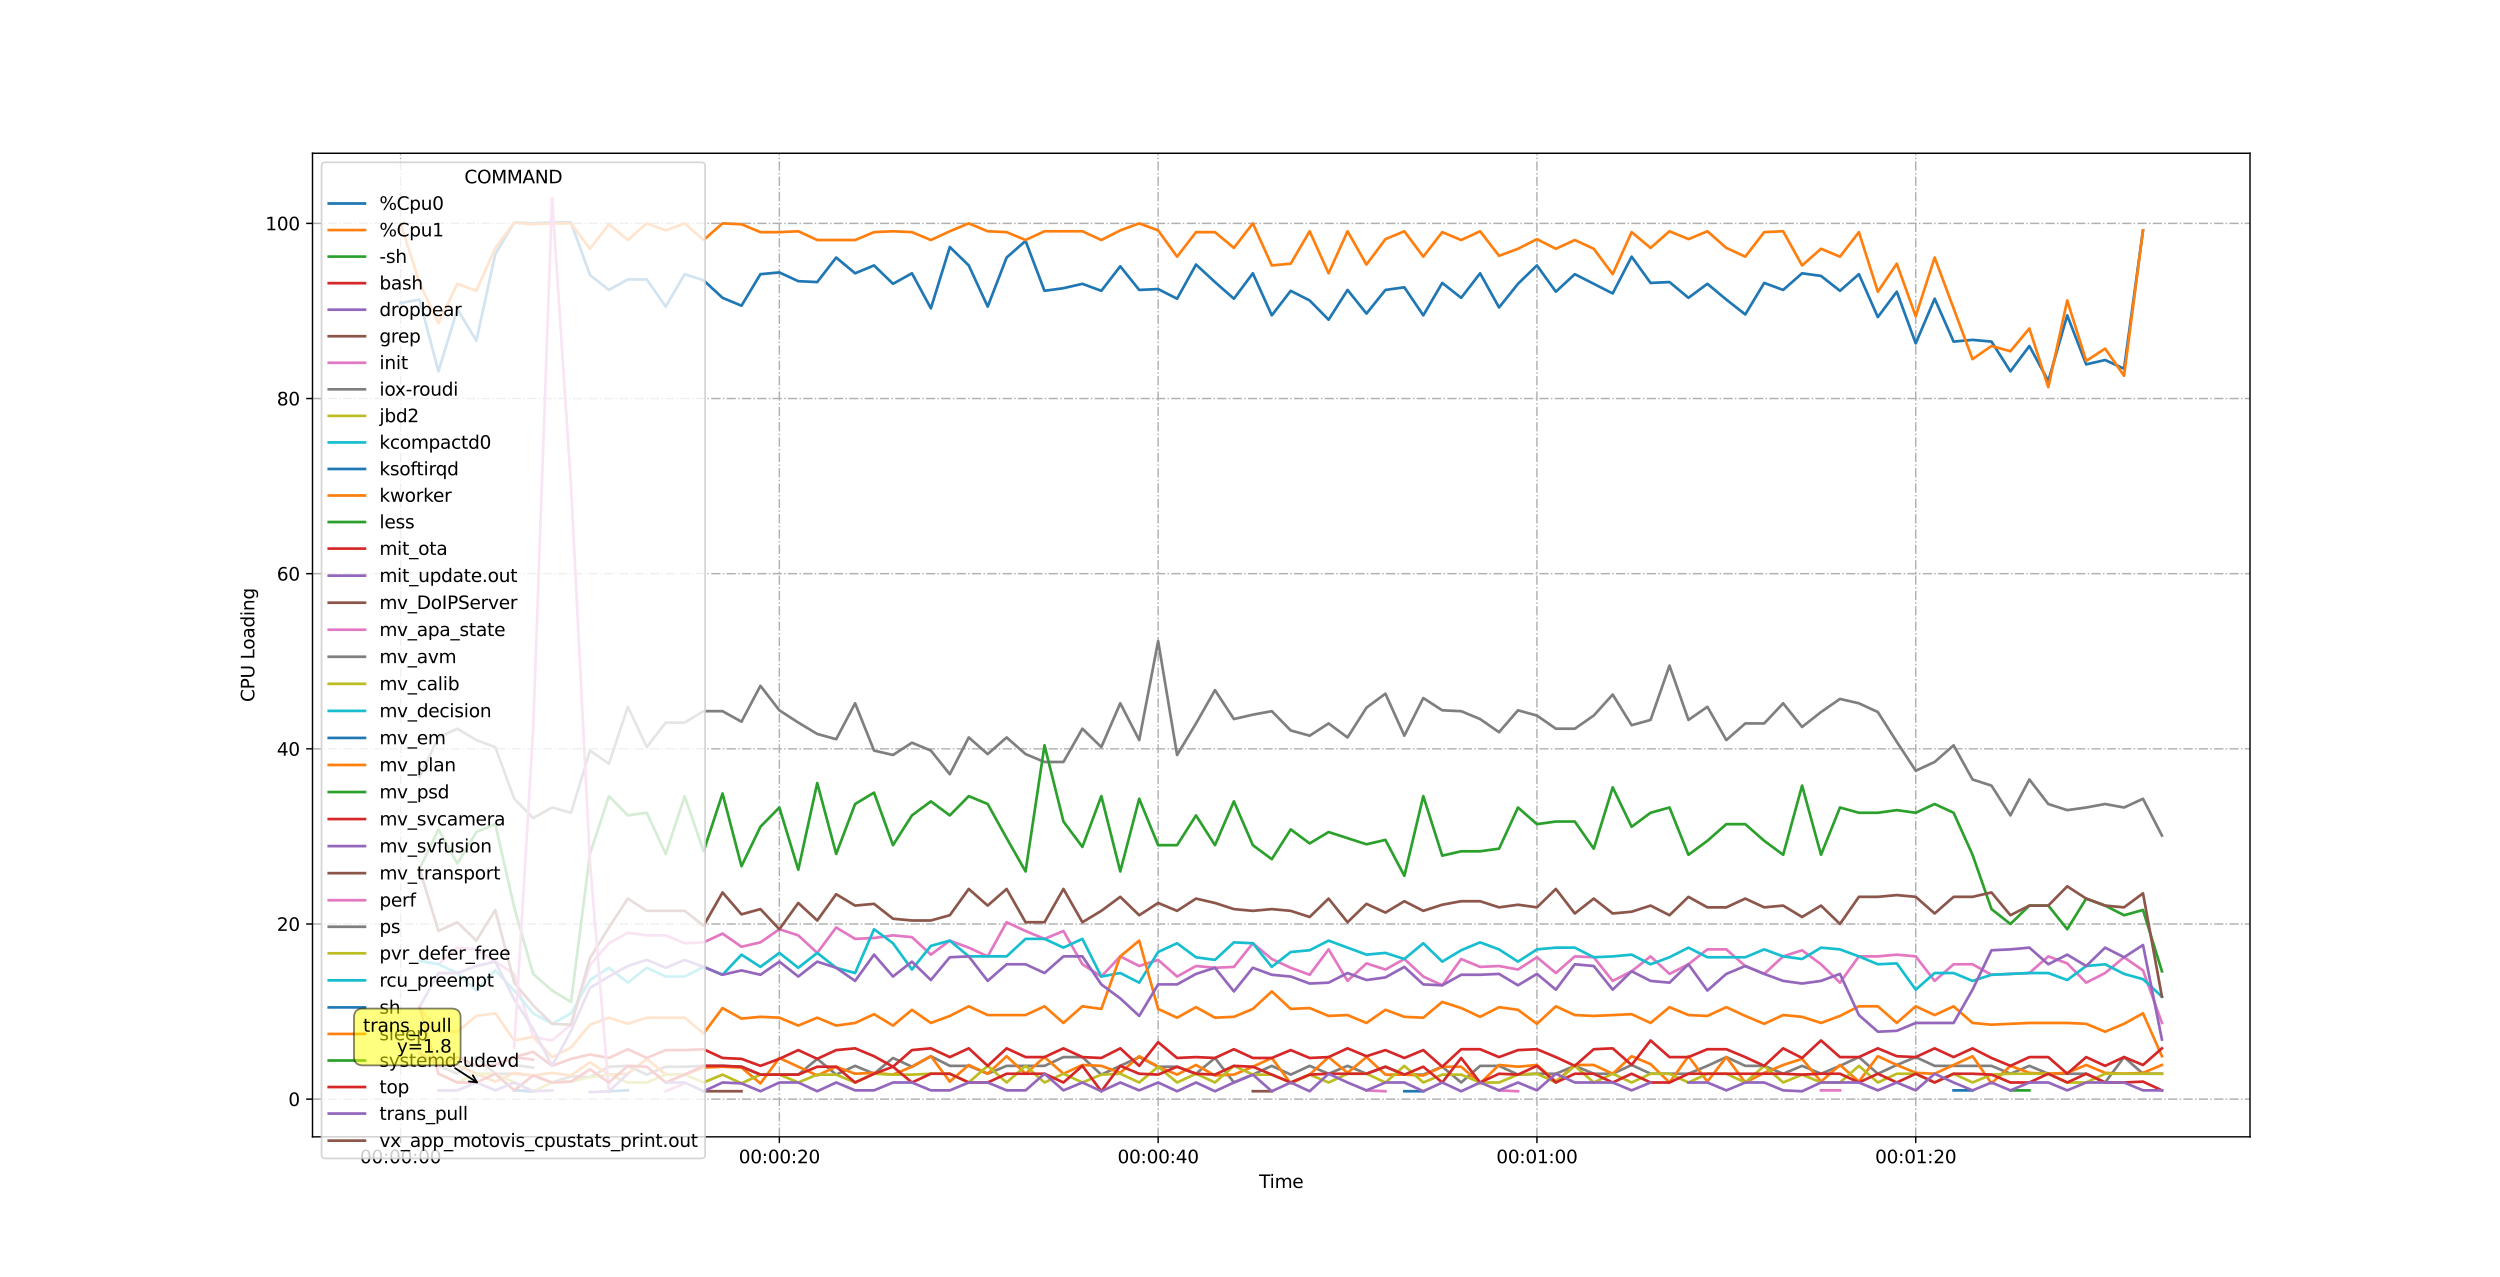 <?xml version="1.0" encoding="utf-8" standalone="no"?>
<!DOCTYPE svg PUBLIC "-//W3C//DTD SVG 1.1//EN"
  "http://www.w3.org/Graphics/SVG/1.1/DTD/svg11.dtd">
<svg xmlns:xlink="http://www.w3.org/1999/xlink" width="1382.4pt" height="706.32pt" viewBox="0 0 1382.4 706.32" xmlns="http://www.w3.org/2000/svg" version="1.1">
 <defs>
  <style type="text/css">*{stroke-linejoin: round; stroke-linecap: butt}</style>
 </defs>
 <g id="figure_1">
  <g id="patch_1">
   <path d="M 0 706.32 
L 1382.4 706.32 
L 1382.4 0 
L 0 0 
z
" style="fill: #ffffff"/>
  </g>
  <g id="axes_1">
   <g id="patch_2">
    <path d="M 172.8 628.625 
L 1244.16 628.625 
L 1244.16 84.758 
L 172.8 84.758 
z
" style="fill: #ffffff"/>
   </g>
   <g id="matplotlib.axis_1">
    <g id="xtick_1">
     <g id="line2d_1">
      <path d="M 221.498 628.625 
L 221.498 84.758 
" clip-path="url(#pe76fd47944)" style="fill: none; stroke-dasharray: 5.12,1.28,0.8,1.28; stroke-dashoffset: 0; stroke: #b0b0b0; stroke-width: 0.8"/>
     </g>
     <g id="line2d_2">
      <defs>
       <path id="m1ef90ff827" d="M 0 0 
L 0 3.5 
" style="stroke: #000000; stroke-width: 0.8"/>
      </defs>
      <g>
       <use xlink:href="#m1ef90ff827" x="221.498" y="628.625" style="stroke: #000000; stroke-width: 0.8"/>
      </g>
     </g>
     <g id="text_1">
      <!-- 00:00:00 -->
      <g transform="translate(199.042 643.223) scale(0.1 -0.1)">
       <defs>
        <path id="DejaVuSans-30" d="M 2034 4250 
Q 1547 4250 1301 3770 
Q 1056 3291 1056 2328 
Q 1056 1369 1301 889 
Q 1547 409 2034 409 
Q 2525 409 2770 889 
Q 3016 1369 3016 2328 
Q 3016 3291 2770 3770 
Q 2525 4250 2034 4250 
z
M 2034 4750 
Q 2819 4750 3233 4129 
Q 3647 3509 3647 2328 
Q 3647 1150 3233 529 
Q 2819 -91 2034 -91 
Q 1250 -91 836 529 
Q 422 1150 422 2328 
Q 422 3509 836 4129 
Q 1250 4750 2034 4750 
z
" transform="scale(0.016)"/>
        <path id="DejaVuSans-3a" d="M 750 794 
L 1409 794 
L 1409 0 
L 750 0 
L 750 794 
z
M 750 3309 
L 1409 3309 
L 1409 2516 
L 750 2516 
L 750 3309 
z
" transform="scale(0.016)"/>
       </defs>
       <use xlink:href="#DejaVuSans-30"/>
       <use xlink:href="#DejaVuSans-30" x="63.623"/>
       <use xlink:href="#DejaVuSans-3a" x="127.246"/>
       <use xlink:href="#DejaVuSans-30" x="160.938"/>
       <use xlink:href="#DejaVuSans-30" x="224.561"/>
       <use xlink:href="#DejaVuSans-3a" x="288.184"/>
       <use xlink:href="#DejaVuSans-30" x="321.875"/>
       <use xlink:href="#DejaVuSans-30" x="385.498"/>
      </g>
     </g>
    </g>
    <g id="xtick_2">
     <g id="line2d_3">
      <path d="M 430.953 628.625 
L 430.953 84.758 
" clip-path="url(#pe76fd47944)" style="fill: none; stroke-dasharray: 5.12,1.28,0.8,1.28; stroke-dashoffset: 0; stroke: #b0b0b0; stroke-width: 0.8"/>
     </g>
     <g id="line2d_4">
      <g>
       <use xlink:href="#m1ef90ff827" x="430.953" y="628.625" style="stroke: #000000; stroke-width: 0.8"/>
      </g>
     </g>
     <g id="text_2">
      <!-- 00:00:20 -->
      <g transform="translate(408.496 643.223) scale(0.1 -0.1)">
       <defs>
        <path id="DejaVuSans-32" d="M 1228 531 
L 3431 531 
L 3431 0 
L 469 0 
L 469 531 
Q 828 903 1448 1529 
Q 2069 2156 2228 2338 
Q 2531 2678 2651 2914 
Q 2772 3150 2772 3378 
Q 2772 3750 2511 3984 
Q 2250 4219 1831 4219 
Q 1534 4219 1204 4116 
Q 875 4013 500 3803 
L 500 4441 
Q 881 4594 1212 4672 
Q 1544 4750 1819 4750 
Q 2544 4750 2975 4387 
Q 3406 4025 3406 3419 
Q 3406 3131 3298 2873 
Q 3191 2616 2906 2266 
Q 2828 2175 2409 1742 
Q 1991 1309 1228 531 
z
" transform="scale(0.016)"/>
       </defs>
       <use xlink:href="#DejaVuSans-30"/>
       <use xlink:href="#DejaVuSans-30" x="63.623"/>
       <use xlink:href="#DejaVuSans-3a" x="127.246"/>
       <use xlink:href="#DejaVuSans-30" x="160.938"/>
       <use xlink:href="#DejaVuSans-30" x="224.561"/>
       <use xlink:href="#DejaVuSans-3a" x="288.184"/>
       <use xlink:href="#DejaVuSans-32" x="321.875"/>
       <use xlink:href="#DejaVuSans-30" x="385.498"/>
      </g>
     </g>
    </g>
    <g id="xtick_3">
     <g id="line2d_5">
      <path d="M 640.407 628.625 
L 640.407 84.758 
" clip-path="url(#pe76fd47944)" style="fill: none; stroke-dasharray: 5.12,1.28,0.8,1.28; stroke-dashoffset: 0; stroke: #b0b0b0; stroke-width: 0.8"/>
     </g>
     <g id="line2d_6">
      <g>
       <use xlink:href="#m1ef90ff827" x="640.407" y="628.625" style="stroke: #000000; stroke-width: 0.8"/>
      </g>
     </g>
     <g id="text_3">
      <!-- 00:00:40 -->
      <g transform="translate(617.951 643.223) scale(0.1 -0.1)">
       <defs>
        <path id="DejaVuSans-34" d="M 2419 4116 
L 825 1625 
L 2419 1625 
L 2419 4116 
z
M 2253 4666 
L 3047 4666 
L 3047 1625 
L 3713 1625 
L 3713 1100 
L 3047 1100 
L 3047 0 
L 2419 0 
L 2419 1100 
L 313 1100 
L 313 1709 
L 2253 4666 
z
" transform="scale(0.016)"/>
       </defs>
       <use xlink:href="#DejaVuSans-30"/>
       <use xlink:href="#DejaVuSans-30" x="63.623"/>
       <use xlink:href="#DejaVuSans-3a" x="127.246"/>
       <use xlink:href="#DejaVuSans-30" x="160.938"/>
       <use xlink:href="#DejaVuSans-30" x="224.561"/>
       <use xlink:href="#DejaVuSans-3a" x="288.184"/>
       <use xlink:href="#DejaVuSans-34" x="321.875"/>
       <use xlink:href="#DejaVuSans-30" x="385.498"/>
      </g>
     </g>
    </g>
    <g id="xtick_4">
     <g id="line2d_7">
      <path d="M 849.862 628.625 
L 849.862 84.758 
" clip-path="url(#pe76fd47944)" style="fill: none; stroke-dasharray: 5.12,1.28,0.8,1.28; stroke-dashoffset: 0; stroke: #b0b0b0; stroke-width: 0.8"/>
     </g>
     <g id="line2d_8">
      <g>
       <use xlink:href="#m1ef90ff827" x="849.862" y="628.625" style="stroke: #000000; stroke-width: 0.8"/>
      </g>
     </g>
     <g id="text_4">
      <!-- 00:01:00 -->
      <g transform="translate(827.406 643.223) scale(0.1 -0.1)">
       <defs>
        <path id="DejaVuSans-31" d="M 794 531 
L 1825 531 
L 1825 4091 
L 703 3866 
L 703 4441 
L 1819 4666 
L 2450 4666 
L 2450 531 
L 3481 531 
L 3481 0 
L 794 0 
L 794 531 
z
" transform="scale(0.016)"/>
       </defs>
       <use xlink:href="#DejaVuSans-30"/>
       <use xlink:href="#DejaVuSans-30" x="63.623"/>
       <use xlink:href="#DejaVuSans-3a" x="127.246"/>
       <use xlink:href="#DejaVuSans-30" x="160.938"/>
       <use xlink:href="#DejaVuSans-31" x="224.561"/>
       <use xlink:href="#DejaVuSans-3a" x="288.184"/>
       <use xlink:href="#DejaVuSans-30" x="321.875"/>
       <use xlink:href="#DejaVuSans-30" x="385.498"/>
      </g>
     </g>
    </g>
    <g id="xtick_5">
     <g id="line2d_9">
      <path d="M 1059.316 628.625 
L 1059.316 84.758 
" clip-path="url(#pe76fd47944)" style="fill: none; stroke-dasharray: 5.12,1.28,0.8,1.28; stroke-dashoffset: 0; stroke: #b0b0b0; stroke-width: 0.8"/>
     </g>
     <g id="line2d_10">
      <g>
       <use xlink:href="#m1ef90ff827" x="1059.316" y="628.625" style="stroke: #000000; stroke-width: 0.8"/>
      </g>
     </g>
     <g id="text_5">
      <!-- 00:01:20 -->
      <g transform="translate(1036.86 643.223) scale(0.1 -0.1)">
       <use xlink:href="#DejaVuSans-30"/>
       <use xlink:href="#DejaVuSans-30" x="63.623"/>
       <use xlink:href="#DejaVuSans-3a" x="127.246"/>
       <use xlink:href="#DejaVuSans-30" x="160.938"/>
       <use xlink:href="#DejaVuSans-31" x="224.561"/>
       <use xlink:href="#DejaVuSans-3a" x="288.184"/>
       <use xlink:href="#DejaVuSans-32" x="321.875"/>
       <use xlink:href="#DejaVuSans-30" x="385.498"/>
      </g>
     </g>
    </g>
    <g id="text_6">
     <!-- Time -->
     <g transform="translate(696.246 656.901) scale(0.1 -0.1)">
      <defs>
       <path id="DejaVuSans-54" d="M -19 4666 
L 3928 4666 
L 3928 4134 
L 2272 4134 
L 2272 0 
L 1638 0 
L 1638 4134 
L -19 4134 
L -19 4666 
z
" transform="scale(0.016)"/>
       <path id="DejaVuSans-69" d="M 603 3500 
L 1178 3500 
L 1178 0 
L 603 0 
L 603 3500 
z
M 603 4863 
L 1178 4863 
L 1178 4134 
L 603 4134 
L 603 4863 
z
" transform="scale(0.016)"/>
       <path id="DejaVuSans-6d" d="M 3328 2828 
Q 3544 3216 3844 3400 
Q 4144 3584 4550 3584 
Q 5097 3584 5394 3201 
Q 5691 2819 5691 2113 
L 5691 0 
L 5113 0 
L 5113 2094 
Q 5113 2597 4934 2840 
Q 4756 3084 4391 3084 
Q 3944 3084 3684 2787 
Q 3425 2491 3425 1978 
L 3425 0 
L 2847 0 
L 2847 2094 
Q 2847 2600 2669 2842 
Q 2491 3084 2119 3084 
Q 1678 3084 1418 2786 
Q 1159 2488 1159 1978 
L 1159 0 
L 581 0 
L 581 3500 
L 1159 3500 
L 1159 2956 
Q 1356 3278 1631 3431 
Q 1906 3584 2284 3584 
Q 2666 3584 2933 3390 
Q 3200 3197 3328 2828 
z
" transform="scale(0.016)"/>
       <path id="DejaVuSans-65" d="M 3597 1894 
L 3597 1613 
L 953 1613 
Q 991 1019 1311 708 
Q 1631 397 2203 397 
Q 2534 397 2845 478 
Q 3156 559 3463 722 
L 3463 178 
Q 3153 47 2828 -22 
Q 2503 -91 2169 -91 
Q 1331 -91 842 396 
Q 353 884 353 1716 
Q 353 2575 817 3079 
Q 1281 3584 2069 3584 
Q 2775 3584 3186 3129 
Q 3597 2675 3597 1894 
z
M 3022 2063 
Q 3016 2534 2758 2815 
Q 2500 3097 2075 3097 
Q 1594 3097 1305 2825 
Q 1016 2553 972 2059 
L 3022 2063 
z
" transform="scale(0.016)"/>
      </defs>
      <use xlink:href="#DejaVuSans-54"/>
      <use xlink:href="#DejaVuSans-69" x="57.959"/>
      <use xlink:href="#DejaVuSans-6d" x="85.742"/>
      <use xlink:href="#DejaVuSans-65" x="183.154"/>
     </g>
    </g>
   </g>
   <g id="matplotlib.axis_2">
    <g id="ytick_1">
     <g id="line2d_11">
      <path d="M 172.8 607.778 
L 1244.16 607.778 
" clip-path="url(#pe76fd47944)" style="fill: none; stroke-dasharray: 5.12,1.28,0.8,1.28; stroke-dashoffset: 0; stroke: #b0b0b0; stroke-width: 0.8"/>
     </g>
     <g id="line2d_12">
      <defs>
       <path id="mb53c8417eb" d="M 0 0 
L -3.5 0 
" style="stroke: #000000; stroke-width: 0.8"/>
      </defs>
      <g>
       <use xlink:href="#mb53c8417eb" x="172.8" y="607.778" style="stroke: #000000; stroke-width: 0.8"/>
      </g>
     </g>
     <g id="text_7">
      <!-- 0 -->
      <g transform="translate(159.438 611.577) scale(0.1 -0.1)">
       <use xlink:href="#DejaVuSans-30"/>
      </g>
     </g>
    </g>
    <g id="ytick_2">
     <g id="line2d_13">
      <path d="M 172.8 510.927 
L 1244.16 510.927 
" clip-path="url(#pe76fd47944)" style="fill: none; stroke-dasharray: 5.12,1.28,0.8,1.28; stroke-dashoffset: 0; stroke: #b0b0b0; stroke-width: 0.8"/>
     </g>
     <g id="line2d_14">
      <g>
       <use xlink:href="#mb53c8417eb" x="172.8" y="510.927" style="stroke: #000000; stroke-width: 0.8"/>
      </g>
     </g>
     <g id="text_8">
      <!-- 20 -->
      <g transform="translate(153.075 514.726) scale(0.1 -0.1)">
       <use xlink:href="#DejaVuSans-32"/>
       <use xlink:href="#DejaVuSans-30" x="63.623"/>
      </g>
     </g>
    </g>
    <g id="ytick_3">
     <g id="line2d_15">
      <path d="M 172.8 414.076 
L 1244.16 414.076 
" clip-path="url(#pe76fd47944)" style="fill: none; stroke-dasharray: 5.12,1.28,0.8,1.28; stroke-dashoffset: 0; stroke: #b0b0b0; stroke-width: 0.8"/>
     </g>
     <g id="line2d_16">
      <g>
       <use xlink:href="#mb53c8417eb" x="172.8" y="414.076" style="stroke: #000000; stroke-width: 0.8"/>
      </g>
     </g>
     <g id="text_9">
      <!-- 40 -->
      <g transform="translate(153.075 417.875) scale(0.1 -0.1)">
       <use xlink:href="#DejaVuSans-34"/>
       <use xlink:href="#DejaVuSans-30" x="63.623"/>
      </g>
     </g>
    </g>
    <g id="ytick_4">
     <g id="line2d_17">
      <path d="M 172.8 317.225 
L 1244.16 317.225 
" clip-path="url(#pe76fd47944)" style="fill: none; stroke-dasharray: 5.12,1.28,0.8,1.28; stroke-dashoffset: 0; stroke: #b0b0b0; stroke-width: 0.8"/>
     </g>
     <g id="line2d_18">
      <g>
       <use xlink:href="#mb53c8417eb" x="172.8" y="317.225" style="stroke: #000000; stroke-width: 0.8"/>
      </g>
     </g>
     <g id="text_10">
      <!-- 60 -->
      <g transform="translate(153.075 321.024) scale(0.1 -0.1)">
       <defs>
        <path id="DejaVuSans-36" d="M 2113 2584 
Q 1688 2584 1439 2293 
Q 1191 2003 1191 1497 
Q 1191 994 1439 701 
Q 1688 409 2113 409 
Q 2538 409 2786 701 
Q 3034 994 3034 1497 
Q 3034 2003 2786 2293 
Q 2538 2584 2113 2584 
z
M 3366 4563 
L 3366 3988 
Q 3128 4100 2886 4159 
Q 2644 4219 2406 4219 
Q 1781 4219 1451 3797 
Q 1122 3375 1075 2522 
Q 1259 2794 1537 2939 
Q 1816 3084 2150 3084 
Q 2853 3084 3261 2657 
Q 3669 2231 3669 1497 
Q 3669 778 3244 343 
Q 2819 -91 2113 -91 
Q 1303 -91 875 529 
Q 447 1150 447 2328 
Q 447 3434 972 4092 
Q 1497 4750 2381 4750 
Q 2619 4750 2861 4703 
Q 3103 4656 3366 4563 
z
" transform="scale(0.016)"/>
       </defs>
       <use xlink:href="#DejaVuSans-36"/>
       <use xlink:href="#DejaVuSans-30" x="63.623"/>
      </g>
     </g>
    </g>
    <g id="ytick_5">
     <g id="line2d_19">
      <path d="M 172.8 220.374 
L 1244.16 220.374 
" clip-path="url(#pe76fd47944)" style="fill: none; stroke-dasharray: 5.12,1.28,0.8,1.28; stroke-dashoffset: 0; stroke: #b0b0b0; stroke-width: 0.8"/>
     </g>
     <g id="line2d_20">
      <g>
       <use xlink:href="#mb53c8417eb" x="172.8" y="220.374" style="stroke: #000000; stroke-width: 0.8"/>
      </g>
     </g>
     <g id="text_11">
      <!-- 80 -->
      <g transform="translate(153.075 224.173) scale(0.1 -0.1)">
       <defs>
        <path id="DejaVuSans-38" d="M 2034 2216 
Q 1584 2216 1326 1975 
Q 1069 1734 1069 1313 
Q 1069 891 1326 650 
Q 1584 409 2034 409 
Q 2484 409 2743 651 
Q 3003 894 3003 1313 
Q 3003 1734 2745 1975 
Q 2488 2216 2034 2216 
z
M 1403 2484 
Q 997 2584 770 2862 
Q 544 3141 544 3541 
Q 544 4100 942 4425 
Q 1341 4750 2034 4750 
Q 2731 4750 3128 4425 
Q 3525 4100 3525 3541 
Q 3525 3141 3298 2862 
Q 3072 2584 2669 2484 
Q 3125 2378 3379 2068 
Q 3634 1759 3634 1313 
Q 3634 634 3220 271 
Q 2806 -91 2034 -91 
Q 1263 -91 848 271 
Q 434 634 434 1313 
Q 434 1759 690 2068 
Q 947 2378 1403 2484 
z
M 1172 3481 
Q 1172 3119 1398 2916 
Q 1625 2713 2034 2713 
Q 2441 2713 2670 2916 
Q 2900 3119 2900 3481 
Q 2900 3844 2670 4047 
Q 2441 4250 2034 4250 
Q 1625 4250 1398 4047 
Q 1172 3844 1172 3481 
z
" transform="scale(0.016)"/>
       </defs>
       <use xlink:href="#DejaVuSans-38"/>
       <use xlink:href="#DejaVuSans-30" x="63.623"/>
      </g>
     </g>
    </g>
    <g id="ytick_6">
     <g id="line2d_21">
      <path d="M 172.8 123.523 
L 1244.16 123.523 
" clip-path="url(#pe76fd47944)" style="fill: none; stroke-dasharray: 5.12,1.28,0.8,1.28; stroke-dashoffset: 0; stroke: #b0b0b0; stroke-width: 0.8"/>
     </g>
     <g id="line2d_22">
      <g>
       <use xlink:href="#mb53c8417eb" x="172.8" y="123.523" style="stroke: #000000; stroke-width: 0.8"/>
      </g>
     </g>
     <g id="text_12">
      <!-- 100 -->
      <g transform="translate(146.713 127.322) scale(0.1 -0.1)">
       <use xlink:href="#DejaVuSans-31"/>
       <use xlink:href="#DejaVuSans-30" x="63.623"/>
       <use xlink:href="#DejaVuSans-30" x="127.246"/>
      </g>
     </g>
    </g>
    <g id="text_13">
     <!-- CPU Loading -->
     <g transform="translate(140.633 388.174) rotate(-90) scale(0.1 -0.1)">
      <defs>
       <path id="DejaVuSans-43" d="M 4122 4306 
L 4122 3641 
Q 3803 3938 3442 4084 
Q 3081 4231 2675 4231 
Q 1875 4231 1450 3742 
Q 1025 3253 1025 2328 
Q 1025 1406 1450 917 
Q 1875 428 2675 428 
Q 3081 428 3442 575 
Q 3803 722 4122 1019 
L 4122 359 
Q 3791 134 3420 21 
Q 3050 -91 2638 -91 
Q 1578 -91 968 557 
Q 359 1206 359 2328 
Q 359 3453 968 4101 
Q 1578 4750 2638 4750 
Q 3056 4750 3426 4639 
Q 3797 4528 4122 4306 
z
" transform="scale(0.016)"/>
       <path id="DejaVuSans-50" d="M 1259 4147 
L 1259 2394 
L 2053 2394 
Q 2494 2394 2734 2622 
Q 2975 2850 2975 3272 
Q 2975 3691 2734 3919 
Q 2494 4147 2053 4147 
L 1259 4147 
z
M 628 4666 
L 2053 4666 
Q 2838 4666 3239 4311 
Q 3641 3956 3641 3272 
Q 3641 2581 3239 2228 
Q 2838 1875 2053 1875 
L 1259 1875 
L 1259 0 
L 628 0 
L 628 4666 
z
" transform="scale(0.016)"/>
       <path id="DejaVuSans-55" d="M 556 4666 
L 1191 4666 
L 1191 1831 
Q 1191 1081 1462 751 
Q 1734 422 2344 422 
Q 2950 422 3222 751 
Q 3494 1081 3494 1831 
L 3494 4666 
L 4128 4666 
L 4128 1753 
Q 4128 841 3676 375 
Q 3225 -91 2344 -91 
Q 1459 -91 1007 375 
Q 556 841 556 1753 
L 556 4666 
z
" transform="scale(0.016)"/>
       <path id="DejaVuSans-20" transform="scale(0.016)"/>
       <path id="DejaVuSans-4c" d="M 628 4666 
L 1259 4666 
L 1259 531 
L 3531 531 
L 3531 0 
L 628 0 
L 628 4666 
z
" transform="scale(0.016)"/>
       <path id="DejaVuSans-6f" d="M 1959 3097 
Q 1497 3097 1228 2736 
Q 959 2375 959 1747 
Q 959 1119 1226 758 
Q 1494 397 1959 397 
Q 2419 397 2687 759 
Q 2956 1122 2956 1747 
Q 2956 2369 2687 2733 
Q 2419 3097 1959 3097 
z
M 1959 3584 
Q 2709 3584 3137 3096 
Q 3566 2609 3566 1747 
Q 3566 888 3137 398 
Q 2709 -91 1959 -91 
Q 1206 -91 779 398 
Q 353 888 353 1747 
Q 353 2609 779 3096 
Q 1206 3584 1959 3584 
z
" transform="scale(0.016)"/>
       <path id="DejaVuSans-61" d="M 2194 1759 
Q 1497 1759 1228 1600 
Q 959 1441 959 1056 
Q 959 750 1161 570 
Q 1363 391 1709 391 
Q 2188 391 2477 730 
Q 2766 1069 2766 1631 
L 2766 1759 
L 2194 1759 
z
M 3341 1997 
L 3341 0 
L 2766 0 
L 2766 531 
Q 2569 213 2275 61 
Q 1981 -91 1556 -91 
Q 1019 -91 701 211 
Q 384 513 384 1019 
Q 384 1609 779 1909 
Q 1175 2209 1959 2209 
L 2766 2209 
L 2766 2266 
Q 2766 2663 2505 2880 
Q 2244 3097 1772 3097 
Q 1472 3097 1187 3025 
Q 903 2953 641 2809 
L 641 3341 
Q 956 3463 1253 3523 
Q 1550 3584 1831 3584 
Q 2591 3584 2966 3190 
Q 3341 2797 3341 1997 
z
" transform="scale(0.016)"/>
       <path id="DejaVuSans-64" d="M 2906 2969 
L 2906 4863 
L 3481 4863 
L 3481 0 
L 2906 0 
L 2906 525 
Q 2725 213 2448 61 
Q 2172 -91 1784 -91 
Q 1150 -91 751 415 
Q 353 922 353 1747 
Q 353 2572 751 3078 
Q 1150 3584 1784 3584 
Q 2172 3584 2448 3432 
Q 2725 3281 2906 2969 
z
M 947 1747 
Q 947 1113 1208 752 
Q 1469 391 1925 391 
Q 2381 391 2643 752 
Q 2906 1113 2906 1747 
Q 2906 2381 2643 2742 
Q 2381 3103 1925 3103 
Q 1469 3103 1208 2742 
Q 947 2381 947 1747 
z
" transform="scale(0.016)"/>
       <path id="DejaVuSans-6e" d="M 3513 2113 
L 3513 0 
L 2938 0 
L 2938 2094 
Q 2938 2591 2744 2837 
Q 2550 3084 2163 3084 
Q 1697 3084 1428 2787 
Q 1159 2491 1159 1978 
L 1159 0 
L 581 0 
L 581 3500 
L 1159 3500 
L 1159 2956 
Q 1366 3272 1645 3428 
Q 1925 3584 2291 3584 
Q 2894 3584 3203 3211 
Q 3513 2838 3513 2113 
z
" transform="scale(0.016)"/>
       <path id="DejaVuSans-67" d="M 2906 1791 
Q 2906 2416 2648 2759 
Q 2391 3103 1925 3103 
Q 1463 3103 1205 2759 
Q 947 2416 947 1791 
Q 947 1169 1205 825 
Q 1463 481 1925 481 
Q 2391 481 2648 825 
Q 2906 1169 2906 1791 
z
M 3481 434 
Q 3481 -459 3084 -895 
Q 2688 -1331 1869 -1331 
Q 1566 -1331 1297 -1286 
Q 1028 -1241 775 -1147 
L 775 -588 
Q 1028 -725 1275 -790 
Q 1522 -856 1778 -856 
Q 2344 -856 2625 -561 
Q 2906 -266 2906 331 
L 2906 616 
Q 2728 306 2450 153 
Q 2172 0 1784 0 
Q 1141 0 747 490 
Q 353 981 353 1791 
Q 353 2603 747 3093 
Q 1141 3584 1784 3584 
Q 2172 3584 2450 3431 
Q 2728 3278 2906 2969 
L 2906 3500 
L 3481 3500 
L 3481 434 
z
" transform="scale(0.016)"/>
      </defs>
      <use xlink:href="#DejaVuSans-43"/>
      <use xlink:href="#DejaVuSans-50" x="69.824"/>
      <use xlink:href="#DejaVuSans-55" x="130.127"/>
      <use xlink:href="#DejaVuSans-20" x="203.32"/>
      <use xlink:href="#DejaVuSans-4c" x="235.107"/>
      <use xlink:href="#DejaVuSans-6f" x="289.07"/>
      <use xlink:href="#DejaVuSans-61" x="350.252"/>
      <use xlink:href="#DejaVuSans-64" x="411.531"/>
      <use xlink:href="#DejaVuSans-69" x="475.008"/>
      <use xlink:href="#DejaVuSans-6e" x="502.791"/>
      <use xlink:href="#DejaVuSans-67" x="566.17"/>
     </g>
    </g>
   </g>
   <g id="line2d_23">
    <path d="M 221.498 167.59 
L 231.971 165.653 
L 242.444 205.362 
L 252.916 170.98 
L 263.389 188.413 
L 273.862 140.472 
L 284.335 123.039 
L 294.807 123.523 
L 305.28 123.039 
L 315.753 123.039 
L 326.225 152.094 
L 336.698 160.326 
L 347.171 154.515 
L 357.644 154.515 
L 368.116 169.527 
L 378.589 151.61 
L 389.062 155 
L 399.535 164.685 
L 410.007 169.043 
L 420.48 151.61 
L 430.953 150.641 
L 441.425 155.484 
L 451.898 155.968 
L 462.371 142.409 
L 472.844 151.125 
L 483.316 146.767 
L 493.789 156.937 
L 504.262 151.125 
L 514.735 170.496 
L 525.207 136.598 
L 535.68 146.767 
L 546.153 169.527 
L 556.625 142.409 
L 567.098 133.208 
L 577.571 160.811 
L 588.044 159.358 
L 598.516 156.937 
L 608.989 160.811 
L 619.462 147.251 
L 629.935 160.326 
L 640.407 159.842 
L 650.88 165.169 
L 661.353 146.283 
L 671.825 155.968 
L 682.298 165.169 
L 692.771 151.125 
L 703.244 174.37 
L 713.716 160.811 
L 724.189 166.137 
L 734.662 176.791 
L 745.135 160.326 
L 755.607 173.401 
L 766.08 160.326 
L 776.553 158.874 
L 787.025 174.37 
L 797.498 156.452 
L 807.971 164.685 
L 818.444 151.125 
L 828.916 170.011 
L 839.389 156.937 
L 849.862 146.767 
L 860.335 161.295 
L 870.807 151.61 
L 881.28 156.937 
L 891.753 162.263 
L 902.225 141.925 
L 912.698 156.452 
L 923.171 155.968 
L 933.644 164.685 
L 944.116 156.937 
L 954.589 165.653 
L 965.062 173.885 
L 975.535 156.452 
L 986.007 160.326 
L 996.48 151.125 
L 1006.953 152.578 
L 1017.425 160.811 
L 1027.898 151.61 
L 1038.371 175.338 
L 1048.844 161.295 
L 1059.316 189.866 
L 1069.789 165.169 
L 1080.262 188.897 
L 1090.735 187.929 
L 1101.207 188.897 
L 1111.68 205.362 
L 1122.153 191.319 
L 1132.625 210.689 
L 1143.098 174.37 
L 1153.571 201.488 
L 1164.044 199.067 
L 1174.516 203.909 
L 1184.989 127.397 
" clip-path="url(#pe76fd47944)" style="fill: none; stroke: #1f77b4; stroke-width: 1.5; stroke-linecap: square"/>
   </g>
   <g id="line2d_24">
    <path d="M 221.498 123.523 
L 231.971 156.452 
L 242.444 178.728 
L 252.916 156.937 
L 263.389 160.811 
L 273.862 137.082 
L 284.335 123.039 
L 294.807 124.007 
L 305.28 123.523 
L 315.753 123.523 
L 326.225 137.566 
L 336.698 124.007 
L 347.171 132.724 
L 357.644 123.523 
L 368.116 127.397 
L 378.589 123.523 
L 389.062 132.724 
L 399.535 123.523 
L 410.007 124.007 
L 420.48 128.366 
L 430.953 128.366 
L 441.425 127.881 
L 451.898 132.724 
L 462.371 132.724 
L 472.844 132.724 
L 483.316 128.366 
L 493.789 127.881 
L 504.262 128.366 
L 514.735 132.724 
L 525.207 127.881 
L 535.68 123.523 
L 546.153 127.881 
L 556.625 128.366 
L 567.098 132.724 
L 577.571 127.881 
L 588.044 127.881 
L 598.516 127.881 
L 608.989 132.724 
L 619.462 127.397 
L 629.935 123.523 
L 640.407 127.397 
L 650.88 141.925 
L 661.353 128.366 
L 671.825 128.366 
L 682.298 137.082 
L 692.771 123.523 
L 703.244 146.767 
L 713.716 145.799 
L 724.189 127.881 
L 734.662 151.125 
L 745.135 127.881 
L 755.607 146.283 
L 766.08 132.24 
L 776.553 127.881 
L 787.025 141.925 
L 797.498 128.366 
L 807.971 132.724 
L 818.444 127.881 
L 828.916 141.44 
L 839.389 137.566 
L 849.862 132.24 
L 860.335 137.566 
L 870.807 132.724 
L 881.28 137.566 
L 891.753 151.61 
L 902.225 128.366 
L 912.698 137.082 
L 923.171 127.881 
L 933.644 132.24 
L 944.116 127.881 
L 954.589 137.082 
L 965.062 141.925 
L 975.535 128.366 
L 986.007 127.881 
L 996.48 146.767 
L 1006.953 137.566 
L 1017.425 141.925 
L 1027.898 128.366 
L 1038.371 161.295 
L 1048.844 145.799 
L 1059.316 174.854 
L 1069.789 142.409 
L 1080.262 170.496 
L 1090.735 198.582 
L 1101.207 191.319 
L 1111.68 194.224 
L 1122.153 181.634 
L 1132.625 214.079 
L 1143.098 166.137 
L 1153.571 199.551 
L 1164.044 192.771 
L 1174.516 207.783 
L 1184.989 127.397 
" clip-path="url(#pe76fd47944)" style="fill: none; stroke: #ff7f0e; stroke-width: 1.5; stroke-linecap: square"/>
   </g>
   <g id="line2d_25">
    <path d="M 1164.044 602.935 
" clip-path="url(#pe76fd47944)" style="fill: none; stroke: #2ca02c; stroke-width: 1.5; stroke-linecap: square"/>
   </g>
   <g id="line2d_26">
    <path d="M 284.335 584.533 
L 294.807 585.986 
M 1195.462 574.848 
" clip-path="url(#pe76fd47944)" style="fill: none; stroke: #d62728; stroke-width: 1.5; stroke-linecap: square"/>
   </g>
   <g id="line2d_27">
    <path d="M 305.28 598.577 
M 1153.571 602.935 
M 1195.462 598.577 
" clip-path="url(#pe76fd47944)" style="fill: none; stroke: #9467bd; stroke-width: 1.5; stroke-linecap: square"/>
   </g>
   <g id="line2d_28">
    <path d="M 336.698 603.419 
M 619.462 602.935 
M 724.189 603.419 
M 1006.953 602.935 
" clip-path="url(#pe76fd47944)" style="fill: none; stroke: #8c564b; stroke-width: 1.5; stroke-linecap: square"/>
   </g>
   <g id="line2d_29">
    <path d="M 305.28 602.935 
" clip-path="url(#pe76fd47944)" style="fill: none; stroke: #e377c2; stroke-width: 1.5; stroke-linecap: square"/>
   </g>
   <g id="line2d_30">
    <path d="M 242.444 589.376 
L 252.916 593.734 
L 263.389 584.533 
L 273.862 593.734 
L 284.335 593.734 
L 294.807 594.703 
L 305.28 598.577 
L 315.753 595.187 
L 326.225 595.671 
L 336.698 589.86 
L 347.171 589.376 
L 357.644 594.219 
L 368.116 589.86 
L 378.589 589.86 
L 389.062 589.376 
L 399.535 589.376 
L 410.007 589.86 
L 420.48 594.219 
L 430.953 594.219 
L 441.425 594.219 
L 451.898 585.502 
L 462.371 594.219 
L 472.844 589.376 
L 483.316 593.734 
L 493.789 585.018 
L 504.262 589.86 
L 514.735 584.049 
L 525.207 589.376 
L 535.68 589.376 
L 546.153 593.734 
L 556.625 589.376 
L 567.098 589.376 
L 577.571 589.376 
L 588.044 584.533 
L 598.516 584.533 
L 608.989 594.219 
L 619.462 589.376 
L 629.935 584.533 
L 640.407 589.86 
L 650.88 589.86 
L 661.353 593.734 
L 671.825 585.018 
L 682.298 598.577 
L 692.771 594.219 
L 703.244 589.376 
L 713.716 594.219 
L 724.189 589.376 
L 734.662 593.734 
L 745.135 589.376 
L 755.607 593.734 
L 766.08 589.86 
L 776.553 594.219 
L 787.025 594.219 
L 797.498 589.86 
L 807.971 598.577 
L 818.444 589.376 
L 828.916 589.376 
L 839.389 594.219 
L 849.862 593.734 
L 860.335 593.734 
L 870.807 589.376 
L 881.28 593.734 
L 891.753 593.734 
L 902.225 588.892 
L 912.698 593.734 
L 923.171 593.734 
L 933.644 593.734 
L 944.116 589.376 
L 954.589 584.533 
L 965.062 589.376 
L 975.535 589.376 
L 986.007 593.734 
L 996.48 589.376 
L 1006.953 593.734 
L 1017.425 589.376 
L 1027.898 584.533 
L 1038.371 593.734 
L 1048.844 588.892 
L 1059.316 584.533 
L 1069.789 589.376 
L 1080.262 589.376 
L 1090.735 589.376 
L 1101.207 589.376 
L 1111.68 593.734 
L 1122.153 589.376 
L 1132.625 593.734 
L 1143.098 593.734 
L 1153.571 593.734 
L 1164.044 598.577 
L 1174.516 584.533 
L 1184.989 593.734 
L 1195.462 593.734 
" clip-path="url(#pe76fd47944)" style="fill: none; stroke: #7f7f7f; stroke-width: 1.5; stroke-linecap: square"/>
   </g>
   <g id="line2d_31">
    <path d="M 504.262 603.419 
M 1017.425 602.935 
M 1153.571 602.935 
" clip-path="url(#pe76fd47944)" style="fill: none; stroke: #bcbd22; stroke-width: 1.5; stroke-linecap: square"/>
   </g>
   <g id="line2d_32">
    <path d="M 713.716 603.419 
" clip-path="url(#pe76fd47944)" style="fill: none; stroke: #17becf; stroke-width: 1.5; stroke-linecap: square"/>
   </g>
   <g id="line2d_33">
    <path d="M 284.335 602.935 
L 294.807 603.419 
M 378.589 603.419 
M 514.735 602.935 
M 703.244 603.419 
M 1069.789 602.935 
M 1195.462 602.935 
" clip-path="url(#pe76fd47944)" style="fill: none; stroke: #1f77b4; stroke-width: 1.5; stroke-linecap: square"/>
   </g>
   <g id="line2d_34">
    <path d="M 242.444 588.892 
L 252.916 588.892 
L 263.389 593.734 
L 273.862 598.093 
L 284.335 593.25 
L 294.807 594.703 
L 305.28 593.25 
L 315.753 594.703 
L 326.225 587.439 
L 336.698 594.219 
L 347.171 593.734 
L 357.644 585.502 
L 368.116 594.219 
L 378.589 594.219 
L 389.062 590.344 
L 399.535 589.86 
L 410.007 590.344 
L 420.48 599.061 
L 430.953 585.018 
L 441.425 589.86 
L 451.898 594.703 
L 462.371 589.86 
L 472.844 593.734 
L 483.316 593.25 
L 493.789 594.219 
L 504.262 589.86 
L 514.735 584.049 
L 525.207 598.093 
L 535.68 588.892 
L 546.153 593.734 
L 556.625 584.049 
L 567.098 593.734 
L 577.571 584.533 
L 588.044 593.734 
L 598.516 588.892 
L 608.989 589.376 
L 619.462 593.25 
L 629.935 584.049 
L 640.407 589.86 
L 650.88 594.219 
L 661.353 588.892 
L 671.825 594.703 
L 682.298 594.219 
L 692.771 589.86 
L 703.244 585.018 
L 713.716 599.061 
L 724.189 594.219 
L 734.662 584.533 
L 745.135 593.25 
L 755.607 584.533 
L 766.08 594.219 
L 776.553 594.219 
L 787.025 594.703 
L 797.498 589.86 
L 807.971 589.86 
L 818.444 599.061 
L 828.916 588.892 
L 839.389 589.86 
L 849.862 588.892 
L 860.335 598.093 
L 870.807 588.892 
L 881.28 588.892 
L 891.753 593.734 
L 902.225 584.049 
L 912.698 588.407 
L 923.171 598.577 
L 933.644 584.049 
L 944.116 598.093 
L 954.589 584.533 
L 965.062 598.577 
L 975.535 593.25 
L 986.007 588.892 
L 996.48 585.502 
L 1006.953 598.093 
L 1017.425 588.892 
L 1027.898 598.093 
L 1038.371 584.049 
L 1048.844 588.892 
L 1059.316 593.25 
L 1069.789 593.734 
L 1080.262 588.892 
L 1090.735 584.049 
L 1101.207 599.061 
L 1111.68 589.376 
L 1122.153 593.25 
L 1132.625 593.734 
L 1143.098 593.25 
L 1153.571 588.892 
L 1164.044 593.25 
L 1174.516 593.734 
L 1184.989 593.25 
L 1195.462 588.892 
" clip-path="url(#pe76fd47944)" style="fill: none; stroke: #ff7f0e; stroke-width: 1.5; stroke-linecap: square"/>
   </g>
   <g id="line2d_35">
    <path d="M 305.28 583.565 
" clip-path="url(#pe76fd47944)" style="fill: none; stroke: #2ca02c; stroke-width: 1.5; stroke-linecap: square"/>
   </g>
   <g id="line2d_36">
    <path d="M 305.28 602.935 
M 368.116 603.419 
M 389.062 603.419 
M 420.48 603.419 
M 472.844 602.935 
M 504.262 603.419 
M 577.571 602.935 
M 619.462 602.935 
M 671.825 603.419 
M 745.135 602.935 
M 787.025 603.419 
M 828.916 602.935 
M 849.862 602.935 
M 891.753 602.935 
M 944.116 602.935 
M 986.007 602.935 
M 1038.371 602.935 
M 1101.207 603.419 
M 1153.571 602.935 
" clip-path="url(#pe76fd47944)" style="fill: none; stroke: #d62728; stroke-width: 1.5; stroke-linecap: square"/>
   </g>
   <g id="line2d_37">
    <path d="M 326.225 603.904 
M 650.88 603.419 
M 944.116 602.935 
" clip-path="url(#pe76fd47944)" style="fill: none; stroke: #9467bd; stroke-width: 1.5; stroke-linecap: square"/>
   </g>
   <g id="line2d_38">
    <path d="M 252.916 602.935 
M 284.335 602.935 
M 305.28 602.935 
M 326.225 603.904 
M 368.116 603.419 
M 389.062 603.419 
L 399.535 603.419 
L 410.007 603.419 
M 430.953 603.419 
M 462.371 603.419 
M 483.316 602.935 
M 525.207 602.935 
M 546.153 602.935 
M 577.571 602.935 
M 598.516 602.935 
M 640.407 598.577 
M 671.825 603.419 
M 692.771 603.419 
L 703.244 603.419 
M 734.662 602.935 
M 766.08 603.419 
M 797.498 603.419 
M 828.916 602.935 
M 849.862 602.935 
M 891.753 598.577 
M 923.171 602.935 
M 965.062 602.935 
M 996.48 603.419 
M 1027.898 602.935 
M 1048.844 602.935 
M 1069.789 602.935 
M 1090.735 602.935 
M 1122.153 602.935 
M 1153.571 602.935 
M 1174.516 602.935 
" clip-path="url(#pe76fd47944)" style="fill: none; stroke: #8c564b; stroke-width: 1.5; stroke-linecap: square"/>
   </g>
   <g id="line2d_39">
    <path d="M 231.971 531.265 
L 242.444 533.202 
L 252.916 524.002 
L 263.389 524.97 
L 273.862 531.75 
L 284.335 538.529 
L 294.807 573.396 
L 305.28 575.333 
L 315.753 566.616 
L 326.225 533.687 
L 336.698 521.58 
L 347.171 515.769 
L 357.644 517.222 
L 368.116 517.222 
L 378.589 521.58 
L 389.062 521.096 
L 399.535 516.254 
L 410.007 523.517 
L 420.48 521.096 
L 430.953 513.832 
L 441.425 517.222 
L 451.898 526.907 
L 462.371 512.864 
L 472.844 519.159 
L 483.316 518.675 
L 493.789 517.222 
L 504.262 518.191 
L 514.735 527.876 
L 525.207 520.128 
L 535.68 524.002 
L 546.153 528.844 
L 556.625 509.958 
L 567.098 514.801 
L 577.571 519.159 
L 588.044 514.801 
L 598.516 533.202 
L 608.989 539.982 
L 619.462 528.844 
L 629.935 534.171 
L 640.407 530.781 
L 650.88 539.982 
L 661.353 534.171 
L 671.825 535.139 
L 682.298 534.655 
L 692.771 521.58 
L 703.244 530.297 
L 713.716 535.139 
L 724.189 539.013 
L 734.662 524.97 
L 745.135 542.403 
L 755.607 532.718 
L 766.08 536.108 
L 776.553 530.297 
L 787.025 539.982 
L 797.498 544.825 
L 807.971 530.297 
L 818.444 534.655 
L 828.916 534.171 
L 839.389 536.108 
L 849.862 529.328 
L 860.335 538.045 
L 870.807 528.844 
L 881.28 529.328 
L 891.753 542.403 
L 902.225 537.076 
L 912.698 528.844 
L 923.171 538.529 
L 933.644 533.202 
L 944.116 524.97 
L 954.589 524.97 
L 965.062 534.171 
L 975.535 538.529 
L 986.007 528.844 
L 996.48 525.454 
L 1006.953 533.202 
L 1017.425 543.372 
L 1027.898 528.844 
L 1038.371 528.844 
L 1048.844 527.876 
L 1059.316 528.844 
L 1069.789 542.403 
L 1080.262 533.202 
L 1090.735 533.202 
L 1101.207 539.013 
L 1111.68 538.529 
L 1122.153 538.045 
L 1132.625 528.844 
L 1143.098 532.718 
L 1153.571 543.372 
L 1164.044 538.045 
L 1174.516 529.328 
L 1184.989 536.592 
L 1195.462 565.647 
" clip-path="url(#pe76fd47944)" style="fill: none; stroke: #e377c2; stroke-width: 1.5; stroke-linecap: square"/>
   </g>
   <g id="line2d_40">
    <path d="M 231.971 429.572 
L 242.444 407.78 
L 252.916 402.938 
L 263.389 409.233 
L 273.862 413.107 
L 284.335 441.678 
L 294.807 452.332 
L 305.28 446.521 
L 315.753 449.426 
L 326.225 415.044 
L 336.698 422.308 
L 347.171 390.832 
L 357.644 413.107 
L 368.116 399.548 
L 378.589 399.548 
L 389.062 393.253 
L 399.535 393.253 
L 410.007 399.064 
L 420.48 379.209 
L 430.953 392.769 
L 441.425 399.548 
L 451.898 405.843 
L 462.371 408.749 
L 472.844 388.895 
L 483.316 415.044 
L 493.789 417.466 
L 504.262 410.686 
L 514.735 415.044 
L 525.207 428.119 
L 535.68 407.78 
L 546.153 416.981 
L 556.625 407.78 
L 567.098 416.981 
L 577.571 421.34 
L 588.044 421.34 
L 598.516 402.938 
L 608.989 413.107 
L 619.462 388.895 
L 629.935 409.233 
L 640.407 354.512 
L 650.88 417.466 
L 661.353 400.032 
L 671.825 381.631 
L 682.298 397.611 
L 692.771 395.19 
L 703.244 393.253 
L 713.716 403.906 
L 724.189 406.812 
L 734.662 400.032 
L 745.135 407.78 
L 755.607 391.316 
L 766.08 383.568 
L 776.553 406.812 
L 787.025 385.989 
L 797.498 392.769 
L 807.971 393.253 
L 818.444 397.611 
L 828.916 404.875 
L 839.389 392.769 
L 849.862 395.674 
L 860.335 402.938 
L 870.807 402.938 
L 881.28 395.674 
L 891.753 384.052 
L 902.225 401.001 
L 912.698 398.095 
L 923.171 368.072 
L 933.644 398.095 
L 944.116 390.832 
L 954.589 409.233 
L 965.062 400.032 
L 975.535 400.032 
L 986.007 388.895 
L 996.48 401.969 
L 1006.953 393.737 
L 1017.425 386.473 
L 1027.898 388.895 
L 1038.371 393.737 
L 1048.844 410.202 
L 1059.316 426.182 
L 1069.789 421.34 
L 1080.262 412.139 
L 1090.735 431.025 
L 1101.207 434.414 
L 1111.68 450.879 
L 1122.153 431.025 
L 1132.625 444.584 
L 1143.098 447.974 
L 1153.571 446.521 
L 1164.044 444.584 
L 1174.516 446.521 
L 1184.989 441.678 
L 1195.462 462.017 
" clip-path="url(#pe76fd47944)" style="fill: none; stroke: #7f7f7f; stroke-width: 1.5; stroke-linecap: square"/>
   </g>
   <g id="line2d_41">
    <path d="M 242.444 593.734 
L 252.916 598.577 
L 263.389 593.734 
L 273.862 593.734 
L 284.335 598.577 
L 294.807 603.419 
L 305.28 598.577 
L 315.753 598.093 
L 326.225 595.671 
L 336.698 594.219 
L 347.171 598.577 
L 357.644 598.577 
L 368.116 594.219 
L 378.589 594.219 
L 389.062 598.577 
L 399.535 594.219 
L 410.007 599.061 
L 420.48 594.219 
L 430.953 594.219 
L 441.425 598.577 
L 451.898 594.219 
L 462.371 594.219 
L 472.844 598.577 
L 483.316 593.734 
L 493.789 594.219 
L 504.262 594.219 
L 514.735 593.734 
L 525.207 593.734 
L 535.68 598.577 
L 546.153 589.376 
L 556.625 598.577 
L 567.098 589.376 
L 577.571 598.577 
L 588.044 593.734 
L 598.516 598.577 
L 608.989 594.219 
L 619.462 593.734 
L 629.935 598.577 
L 640.407 589.86 
L 650.88 598.577 
L 661.353 593.734 
L 671.825 598.577 
L 682.298 589.376 
L 692.771 594.219 
L 703.244 594.219 
L 713.716 598.577 
L 724.189 594.219 
L 734.662 598.577 
L 745.135 593.734 
L 755.607 593.734 
L 766.08 598.577 
L 776.553 589.376 
L 787.025 598.577 
L 797.498 594.219 
L 807.971 594.219 
L 818.444 598.577 
L 828.916 598.577 
L 839.389 594.219 
L 849.862 593.734 
L 860.335 598.577 
L 870.807 589.376 
L 881.28 598.577 
L 891.753 593.734 
L 902.225 598.577 
L 912.698 593.734 
L 923.171 593.734 
L 933.644 598.577 
L 944.116 593.734 
L 954.589 593.734 
L 965.062 598.577 
L 975.535 589.376 
L 986.007 598.577 
L 996.48 594.219 
L 1006.953 598.577 
L 1017.425 598.577 
L 1027.898 589.376 
L 1038.371 598.577 
L 1048.844 593.734 
L 1059.316 593.734 
L 1069.789 598.577 
L 1080.262 593.734 
L 1090.735 598.577 
L 1101.207 594.219 
L 1111.68 593.734 
L 1122.153 593.734 
L 1132.625 593.734 
L 1143.098 598.577 
L 1153.571 598.577 
L 1164.044 593.734 
L 1174.516 593.734 
L 1184.989 593.734 
L 1195.462 593.734 
" clip-path="url(#pe76fd47944)" style="fill: none; stroke: #bcbd22; stroke-width: 1.5; stroke-linecap: square"/>
   </g>
   <g id="line2d_42">
    <path d="M 231.971 531.265 
L 242.444 533.202 
L 252.916 538.045 
L 263.389 547.73 
L 273.862 536.592 
L 284.335 547.73 
L 294.807 560.321 
L 305.28 566.132 
L 315.753 560.321 
L 326.225 541.919 
L 336.698 535.139 
L 347.171 543.372 
L 357.644 535.139 
L 368.116 539.982 
L 378.589 539.982 
L 389.062 534.655 
L 399.535 539.013 
L 410.007 527.876 
L 420.48 534.655 
L 430.953 526.907 
L 441.425 535.139 
L 451.898 526.907 
L 462.371 535.139 
L 472.844 538.045 
L 483.316 513.832 
L 493.789 521.58 
L 504.262 536.108 
L 514.735 523.033 
L 525.207 520.128 
L 535.68 528.844 
L 546.153 528.844 
L 556.625 528.844 
L 567.098 519.159 
L 577.571 519.159 
L 588.044 524.002 
L 598.516 519.159 
L 608.989 539.982 
L 619.462 538.045 
L 629.935 543.372 
L 640.407 526.423 
L 650.88 521.58 
L 661.353 529.328 
L 671.825 530.781 
L 682.298 521.096 
L 692.771 521.58 
L 703.244 534.655 
L 713.716 526.423 
L 724.189 525.454 
L 734.662 520.128 
L 745.135 524.002 
L 755.607 527.876 
L 766.08 526.907 
L 776.553 530.297 
L 787.025 521.58 
L 797.498 531.75 
L 807.971 525.454 
L 818.444 521.096 
L 828.916 524.97 
L 839.389 531.75 
L 849.862 524.97 
L 860.335 524.002 
L 870.807 524.002 
L 881.28 529.328 
L 891.753 528.844 
L 902.225 527.876 
L 912.698 533.202 
L 923.171 529.328 
L 933.644 524.002 
L 944.116 529.328 
L 954.589 529.328 
L 965.062 529.328 
L 975.535 524.97 
L 986.007 528.844 
L 996.48 530.297 
L 1006.953 524.002 
L 1017.425 524.97 
L 1027.898 528.844 
L 1038.371 533.202 
L 1048.844 532.718 
L 1059.316 547.246 
L 1069.789 538.045 
L 1080.262 538.045 
L 1090.735 542.403 
L 1101.207 539.013 
L 1111.68 538.529 
L 1122.153 538.045 
L 1132.625 538.045 
L 1143.098 541.919 
L 1153.571 534.171 
L 1164.044 533.202 
L 1174.516 538.529 
L 1184.989 541.435 
L 1195.462 551.12 
" clip-path="url(#pe76fd47944)" style="fill: none; stroke: #17becf; stroke-width: 1.5; stroke-linecap: square"/>
   </g>
   <g id="line2d_43">
    <path d="M 273.862 602.935 
M 336.698 603.419 
L 347.171 602.935 
M 410.007 603.419 
M 451.898 603.419 
M 483.316 602.935 
M 525.207 602.935 
M 598.516 602.935 
M 629.935 602.935 
M 661.353 602.935 
M 734.662 602.935 
M 776.553 603.419 
L 787.025 603.419 
M 828.916 602.935 
M 881.28 602.935 
M 912.698 602.935 
M 965.062 602.935 
M 996.48 603.419 
M 1027.898 602.935 
M 1080.262 602.935 
M 1122.153 602.935 
" clip-path="url(#pe76fd47944)" style="fill: none; stroke: #1f77b4; stroke-width: 1.5; stroke-linecap: square"/>
   </g>
   <g id="line2d_44">
    <path d="M 231.971 556.931 
L 242.444 570.49 
L 252.916 570.49 
L 263.389 561.773 
L 273.862 560.321 
L 284.335 575.333 
L 294.807 573.396 
L 305.28 584.533 
L 315.753 579.207 
L 326.225 566.616 
L 336.698 562.742 
L 347.171 566.132 
L 357.644 562.742 
L 368.116 562.742 
L 378.589 562.742 
L 389.062 571.459 
L 399.535 557.415 
L 410.007 563.226 
L 420.48 562.258 
L 430.953 562.742 
L 441.425 567.1 
L 451.898 562.742 
L 462.371 567.1 
L 472.844 565.647 
L 483.316 560.805 
L 493.789 567.1 
L 504.262 558.384 
L 514.735 565.647 
L 525.207 561.773 
L 535.68 556.447 
L 546.153 561.289 
L 556.625 561.289 
L 567.098 561.289 
L 577.571 556.447 
L 588.044 565.647 
L 598.516 556.447 
L 608.989 557.899 
L 619.462 528.844 
L 629.935 520.128 
L 640.407 557.899 
L 650.88 562.742 
L 661.353 556.931 
L 671.825 562.742 
L 682.298 562.258 
L 692.771 557.899 
L 703.244 548.214 
L 713.716 557.899 
L 724.189 557.415 
L 734.662 561.773 
L 745.135 561.289 
L 755.607 565.647 
L 766.08 558.384 
L 776.553 562.258 
L 787.025 562.742 
L 797.498 554.025 
L 807.971 557.415 
L 818.444 562.258 
L 828.916 556.931 
L 839.389 558.384 
L 849.862 566.132 
L 860.335 556.447 
L 870.807 561.289 
L 881.28 561.773 
L 891.753 561.289 
L 902.225 560.805 
L 912.698 565.647 
L 923.171 556.931 
L 933.644 561.289 
L 944.116 561.773 
L 954.589 556.931 
L 965.062 561.773 
L 975.535 566.132 
L 986.007 561.289 
L 996.48 562.258 
L 1006.953 565.647 
L 1017.425 561.773 
L 1027.898 556.447 
L 1038.371 556.447 
L 1048.844 565.647 
L 1059.316 556.447 
L 1069.789 561.289 
L 1080.262 556.447 
L 1090.735 565.647 
L 1101.207 566.616 
L 1111.68 566.132 
L 1122.153 565.647 
L 1132.625 565.647 
L 1143.098 565.647 
L 1153.571 566.132 
L 1164.044 570.49 
L 1174.516 566.132 
L 1184.989 560.321 
L 1195.462 584.049 
" clip-path="url(#pe76fd47944)" style="fill: none; stroke: #ff7f0e; stroke-width: 1.5; stroke-linecap: square"/>
   </g>
   <g id="line2d_45">
    <path d="M 231.971 480.419 
L 242.444 458.627 
L 252.916 477.513 
L 263.389 460.08 
L 273.862 455.722 
L 284.335 501.726 
L 294.807 538.529 
L 305.28 547.73 
L 315.753 554.025 
L 326.225 472.186 
L 336.698 440.226 
L 347.171 450.879 
L 357.644 449.426 
L 368.116 472.186 
L 378.589 440.226 
L 389.062 470.734 
L 399.535 438.773 
L 410.007 478.966 
L 420.48 457.174 
L 430.953 446.521 
L 441.425 480.903 
L 451.898 432.962 
L 462.371 472.186 
L 472.844 444.584 
L 483.316 438.289 
L 493.789 467.344 
L 504.262 450.879 
L 514.735 443.131 
L 525.207 450.879 
L 535.68 440.226 
L 546.153 444.584 
L 556.625 463.47 
L 567.098 481.871 
L 577.571 412.139 
L 588.044 454.269 
L 598.516 468.312 
L 608.989 440.226 
L 619.462 481.871 
L 629.935 441.678 
L 640.407 467.344 
L 650.88 467.344 
L 661.353 450.879 
L 671.825 467.344 
L 682.298 443.131 
L 692.771 467.344 
L 703.244 475.092 
L 713.716 458.627 
L 724.189 466.375 
L 734.662 460.08 
L 745.135 463.47 
L 755.607 466.86 
L 766.08 464.438 
L 776.553 484.293 
L 787.025 440.226 
L 797.498 473.155 
L 807.971 470.734 
L 818.444 470.734 
L 828.916 469.281 
L 839.389 446.521 
L 849.862 455.722 
L 860.335 454.269 
L 870.807 454.269 
L 881.28 469.281 
L 891.753 435.383 
L 902.225 457.174 
L 912.698 449.426 
L 923.171 446.521 
L 933.644 472.671 
L 944.116 464.923 
L 954.589 455.722 
L 965.062 455.722 
L 975.535 464.923 
L 986.007 472.671 
L 996.48 434.414 
L 1006.953 472.671 
L 1017.425 446.521 
L 1027.898 449.426 
L 1038.371 449.426 
L 1048.844 447.974 
L 1059.316 449.426 
L 1069.789 444.584 
L 1080.262 449.426 
L 1090.735 472.671 
L 1101.207 502.694 
L 1111.68 510.927 
L 1122.153 500.757 
L 1132.625 500.757 
L 1143.098 513.832 
L 1153.571 496.883 
L 1164.044 500.757 
L 1174.516 506.084 
L 1184.989 503.179 
L 1195.462 537.076 
" clip-path="url(#pe76fd47944)" style="fill: none; stroke: #2ca02c; stroke-width: 1.5; stroke-linecap: square"/>
   </g>
   <g id="line2d_46">
    <path d="M 231.971 582.112 
L 242.444 589.376 
L 252.916 584.533 
L 263.389 589.376 
L 273.862 588.892 
L 284.335 584.533 
L 294.807 581.628 
L 305.28 589.376 
L 315.753 585.502 
L 326.225 583.081 
L 336.698 585.018 
L 347.171 580.175 
L 357.644 585.018 
L 368.116 580.659 
L 378.589 580.659 
L 389.062 580.175 
L 399.535 585.018 
L 410.007 585.502 
L 420.48 589.376 
L 430.953 585.502 
L 441.425 580.659 
L 451.898 585.502 
L 462.371 580.659 
L 472.844 579.691 
L 483.316 584.049 
L 493.789 589.86 
L 504.262 580.659 
L 514.735 579.691 
L 525.207 584.533 
L 535.68 579.691 
L 546.153 589.376 
L 556.625 579.691 
L 567.098 584.533 
L 577.571 584.533 
L 588.044 579.691 
L 598.516 584.533 
L 608.989 585.018 
L 619.462 579.691 
L 629.935 589.376 
L 640.407 576.301 
L 650.88 585.018 
L 661.353 584.533 
L 671.825 585.018 
L 682.298 580.175 
L 692.771 585.018 
L 703.244 585.018 
L 713.716 580.659 
L 724.189 585.018 
L 734.662 584.533 
L 745.135 579.691 
L 755.607 584.049 
L 766.08 580.659 
L 776.553 585.018 
L 787.025 580.659 
L 797.498 589.86 
L 807.971 580.175 
L 818.444 580.175 
L 828.916 584.533 
L 839.389 580.659 
L 849.862 580.175 
L 860.335 584.533 
L 870.807 589.376 
L 881.28 580.175 
L 891.753 579.691 
L 902.225 588.892 
L 912.698 575.333 
L 923.171 584.533 
L 933.644 584.533 
L 944.116 580.175 
L 954.589 580.175 
L 965.062 584.533 
L 975.535 589.376 
L 986.007 579.691 
L 996.48 585.018 
L 1006.953 575.333 
L 1017.425 584.533 
L 1027.898 584.533 
L 1038.371 579.691 
L 1048.844 584.049 
L 1059.316 584.533 
L 1069.789 579.691 
L 1080.262 584.533 
L 1090.735 579.691 
L 1101.207 585.018 
L 1111.68 589.376 
L 1122.153 584.533 
L 1132.625 584.533 
L 1143.098 593.734 
L 1153.571 584.533 
L 1164.044 589.376 
L 1174.516 584.533 
L 1184.989 588.892 
L 1195.462 579.691 
" clip-path="url(#pe76fd47944)" style="fill: none; stroke: #d62728; stroke-width: 1.5; stroke-linecap: square"/>
   </g>
   <g id="line2d_47">
    <path d="M 231.971 556.931 
L 242.444 538.045 
L 252.916 538.045 
L 263.389 534.171 
L 273.862 531.75 
L 284.335 552.573 
L 294.807 569.037 
L 305.28 589.376 
L 315.753 570.006 
L 326.225 546.277 
L 336.698 539.982 
L 347.171 534.171 
L 357.644 530.781 
L 368.116 535.139 
L 378.589 530.781 
L 389.062 534.655 
L 399.535 539.013 
L 410.007 536.592 
L 420.48 539.013 
L 430.953 531.75 
L 441.425 539.982 
L 451.898 531.75 
L 462.371 535.139 
L 472.844 542.403 
L 483.316 527.876 
L 493.789 539.982 
L 504.262 531.75 
L 514.735 541.919 
L 525.207 529.328 
L 535.68 528.844 
L 546.153 542.403 
L 556.625 533.202 
L 567.098 533.202 
L 577.571 538.045 
L 588.044 528.844 
L 598.516 528.844 
L 608.989 544.34 
L 619.462 552.088 
L 629.935 561.773 
L 640.407 544.34 
L 650.88 544.34 
L 661.353 538.529 
L 671.825 535.139 
L 682.298 548.214 
L 692.771 535.139 
L 703.244 539.013 
L 713.716 539.982 
L 724.189 543.856 
L 734.662 543.372 
L 745.135 538.045 
L 755.607 541.919 
L 766.08 540.466 
L 776.553 534.655 
L 787.025 544.34 
L 797.498 544.825 
L 807.971 539.013 
L 818.444 539.013 
L 828.916 538.529 
L 839.389 544.825 
L 849.862 538.529 
L 860.335 547.246 
L 870.807 533.202 
L 881.28 534.171 
L 891.753 547.246 
L 902.225 537.076 
L 912.698 542.403 
L 923.171 543.372 
L 933.644 533.202 
L 944.116 547.73 
L 954.589 538.529 
L 965.062 534.171 
L 975.535 538.529 
L 986.007 542.403 
L 996.48 543.856 
L 1006.953 542.403 
L 1017.425 538.529 
L 1027.898 561.289 
L 1038.371 570.49 
L 1048.844 570.006 
L 1059.316 565.647 
L 1069.789 565.647 
L 1080.262 565.647 
L 1090.735 547.246 
L 1101.207 525.454 
L 1111.68 524.97 
L 1122.153 524.002 
L 1132.625 533.202 
L 1143.098 527.876 
L 1153.571 534.171 
L 1164.044 524.002 
L 1174.516 529.328 
L 1184.989 522.549 
L 1195.462 574.848 
" clip-path="url(#pe76fd47944)" style="fill: none; stroke: #9467bd; stroke-width: 1.5; stroke-linecap: square"/>
   </g>
   <g id="line2d_48">
    <path d="M 231.971 480.419 
L 242.444 514.801 
L 252.916 509.958 
L 263.389 520.128 
L 273.862 503.179 
L 284.335 543.372 
L 294.807 555.962 
L 305.28 566.132 
L 315.753 566.616 
L 326.225 529.813 
L 336.698 512.864 
L 347.171 496.883 
L 357.644 503.663 
L 368.116 503.663 
L 378.589 503.663 
L 389.062 511.895 
L 399.535 493.494 
L 410.007 505.6 
L 420.48 502.694 
L 430.953 513.832 
L 441.425 499.305 
L 451.898 508.99 
L 462.371 494.462 
L 472.844 500.757 
L 483.316 499.789 
L 493.789 508.021 
L 504.262 508.99 
L 514.735 508.99 
L 525.207 506.084 
L 535.68 491.557 
L 546.153 500.757 
L 556.625 491.557 
L 567.098 509.958 
L 577.571 509.958 
L 588.044 491.557 
L 598.516 509.958 
L 608.989 503.663 
L 619.462 495.915 
L 629.935 506.084 
L 640.407 499.305 
L 650.88 503.663 
L 661.353 496.883 
L 671.825 499.305 
L 682.298 502.694 
L 692.771 503.663 
L 703.244 502.694 
L 713.716 503.663 
L 724.189 507.053 
L 734.662 496.883 
L 745.135 509.958 
L 755.607 499.789 
L 766.08 504.631 
L 776.553 498.336 
L 787.025 503.663 
L 797.498 500.273 
L 807.971 498.336 
L 818.444 498.336 
L 828.916 501.726 
L 839.389 500.273 
L 849.862 501.726 
L 860.335 491.557 
L 870.807 505.116 
L 881.28 496.883 
L 891.753 505.116 
L 902.225 504.147 
L 912.698 500.757 
L 923.171 506.084 
L 933.644 495.915 
L 944.116 501.726 
L 954.589 501.726 
L 965.062 496.883 
L 975.535 501.726 
L 986.007 500.757 
L 996.48 507.053 
L 1006.953 500.757 
L 1017.425 510.927 
L 1027.898 495.915 
L 1038.371 495.915 
L 1048.844 494.946 
L 1059.316 495.915 
L 1069.789 505.116 
L 1080.262 495.915 
L 1090.735 495.915 
L 1101.207 493.494 
L 1111.68 506.084 
L 1122.153 500.757 
L 1132.625 500.757 
L 1143.098 490.104 
L 1153.571 496.883 
L 1164.044 500.757 
L 1174.516 501.726 
L 1184.989 493.978 
L 1195.462 551.12 
" clip-path="url(#pe76fd47944)" style="fill: none; stroke: #8c564b; stroke-width: 1.5; stroke-linecap: square"/>
   </g>
   <g id="line2d_49">
    <path d="M 284.335 579.207 
L 294.807 403.422 
L 305.28 109.48 
L 315.753 268.799 
L 326.225 476.545 
L 336.698 603.419 
M 368.116 603.419 
L 378.589 599.061 
M 430.953 599.061 
M 504.262 603.419 
M 525.207 602.935 
M 546.153 602.935 
M 640.407 603.419 
M 671.825 603.419 
M 703.244 603.419 
M 734.662 602.935 
M 755.607 602.935 
L 766.08 603.419 
M 828.916 602.935 
L 839.389 603.419 
M 881.28 602.935 
M 944.116 602.935 
M 986.007 602.935 
M 1006.953 602.935 
L 1017.425 602.935 
M 1038.371 602.935 
M 1059.316 602.935 
M 1101.207 603.419 
M 1122.153 602.935 
M 1143.098 602.935 
M 1195.462 457.174 
" clip-path="url(#pe76fd47944)" style="fill: none; stroke: #e377c2; stroke-width: 1.5; stroke-linecap: square"/>
   </g>
   <g id="line2d_50">
    <path d="M 284.335 588.892 
L 294.807 590.344 
M 336.698 594.219 
M 410.007 599.061 
M 619.462 593.734 
M 671.825 603.419 
M 724.189 594.219 
M 902.225 602.935 
M 954.589 598.577 
M 1006.953 593.734 
M 1080.262 593.734 
M 1195.462 598.093 
" clip-path="url(#pe76fd47944)" style="fill: none; stroke: #7f7f7f; stroke-width: 1.5; stroke-linecap: square"/>
   </g>
   <g id="line2d_51">
    <path d="M 336.698 603.419 
M 420.48 603.419 
M 640.407 603.419 
M 745.135 602.935 
M 818.444 603.419 
M 891.753 602.935 
M 975.535 602.935 
" clip-path="url(#pe76fd47944)" style="fill: none; stroke: #bcbd22; stroke-width: 1.5; stroke-linecap: square"/>
   </g>
   <g id="line2d_52">
    <path d="M 242.444 602.935 
M 273.862 602.935 
M 305.28 602.935 
M 326.225 603.904 
M 357.644 603.419 
M 378.589 603.419 
M 399.535 603.419 
M 420.48 603.419 
M 441.425 603.419 
M 462.371 603.419 
M 483.316 602.935 
M 514.735 602.935 
M 535.68 602.935 
M 567.098 602.935 
M 588.044 602.935 
M 608.989 603.419 
M 629.935 602.935 
M 661.353 602.935 
M 682.298 603.419 
M 713.716 603.419 
M 734.662 602.935 
M 766.08 603.419 
M 797.498 603.419 
M 818.444 603.419 
M 849.862 602.935 
M 870.807 602.935 
M 902.225 602.935 
M 923.171 602.935 
M 954.589 602.935 
M 986.007 602.935 
M 1006.953 602.935 
M 1038.371 602.935 
M 1059.316 602.935 
M 1080.262 602.935 
M 1101.207 603.419 
M 1132.625 602.935 
M 1164.044 602.935 
M 1184.989 602.935 
" clip-path="url(#pe76fd47944)" style="fill: none; stroke: #17becf; stroke-width: 1.5; stroke-linecap: square"/>
   </g>
   <g id="line2d_53">
    <path d="M 231.971 556.447 
M 284.335 602.935 
L 294.807 603.419 
M 336.698 603.419 
M 389.062 603.419 
M 410.007 603.419 
M 462.371 603.419 
M 525.207 602.935 
M 567.098 602.935 
M 598.516 602.935 
M 619.462 602.935 
M 650.88 603.419 
M 671.825 603.419 
M 724.189 603.419 
M 807.971 603.419 
M 849.862 602.935 
M 881.28 602.935 
M 912.698 598.577 
M 954.589 598.093 
M 1017.425 602.935 
M 1080.262 602.935 
L 1090.735 602.935 
M 1153.571 602.935 
M 1195.462 602.935 
" clip-path="url(#pe76fd47944)" style="fill: none; stroke: #1f77b4; stroke-width: 1.5; stroke-linecap: square"/>
   </g>
   <g id="line2d_54">
    <path d="M 242.444 602.935 
M 598.516 602.935 
" clip-path="url(#pe76fd47944)" style="fill: none; stroke: #ff7f0e; stroke-width: 1.5; stroke-linecap: square"/>
   </g>
   <g id="line2d_55">
    <path d="M 1111.68 602.935 
L 1122.153 602.935 
" clip-path="url(#pe76fd47944)" style="fill: none; stroke: #2ca02c; stroke-width: 1.5; stroke-linecap: square"/>
   </g>
   <g id="line2d_56">
    <path d="M 231.971 556.931 
L 242.444 593.734 
L 252.916 598.577 
L 263.389 598.577 
L 273.862 593.734 
L 284.335 602.935 
L 294.807 594.703 
L 305.28 598.577 
L 315.753 598.093 
L 326.225 591.313 
L 336.698 598.577 
L 347.171 589.376 
L 357.644 589.86 
L 368.116 598.577 
L 378.589 594.219 
L 389.062 589.376 
L 399.535 589.376 
L 410.007 589.86 
L 420.48 594.219 
L 430.953 594.219 
L 441.425 594.219 
L 451.898 589.86 
L 462.371 589.86 
L 472.844 598.577 
L 483.316 593.734 
L 493.789 589.86 
L 504.262 598.577 
L 514.735 593.734 
L 525.207 593.734 
L 535.68 598.577 
L 546.153 598.577 
L 556.625 593.734 
L 567.098 593.734 
L 577.571 593.734 
L 588.044 598.577 
L 598.516 589.376 
L 608.989 603.419 
L 619.462 589.376 
L 629.935 593.734 
L 640.407 594.219 
L 650.88 589.86 
L 661.353 593.734 
L 671.825 594.219 
L 682.298 589.376 
L 692.771 589.86 
L 703.244 594.219 
L 713.716 598.577 
L 724.189 594.219 
L 734.662 593.734 
L 745.135 593.734 
L 755.607 593.734 
L 766.08 589.86 
L 776.553 594.219 
L 787.025 589.86 
L 797.498 598.577 
L 807.971 585.018 
L 818.444 598.577 
L 828.916 593.734 
L 839.389 594.219 
L 849.862 589.376 
L 860.335 598.577 
L 870.807 593.734 
L 881.28 593.734 
L 891.753 598.577 
L 902.225 593.734 
L 912.698 598.577 
L 923.171 598.577 
L 933.644 593.734 
L 944.116 593.734 
L 954.589 593.734 
L 965.062 593.734 
L 975.535 593.734 
L 986.007 593.734 
L 996.48 594.219 
L 1006.953 593.734 
L 1017.425 593.734 
L 1027.898 598.577 
L 1038.371 593.734 
L 1048.844 598.577 
L 1059.316 593.734 
L 1069.789 598.577 
L 1080.262 593.734 
L 1090.735 593.734 
L 1101.207 594.219 
L 1111.68 598.577 
L 1122.153 598.577 
L 1132.625 593.734 
L 1143.098 598.577 
L 1153.571 593.734 
L 1164.044 598.577 
L 1174.516 598.577 
L 1184.989 598.093 
L 1195.462 602.935 
" clip-path="url(#pe76fd47944)" style="fill: none; stroke: #d62728; stroke-width: 1.5; stroke-linecap: square"/>
   </g>
   <g id="line2d_57">
    <path d="M 242.444 602.935 
L 252.916 602.935 
L 263.389 598.577 
L 273.862 602.935 
L 284.335 598.577 
L 294.807 603.419 
L 305.28 602.935 
M 326.225 603.904 
L 336.698 603.419 
L 347.171 593.734 
M 368.116 598.577 
L 378.589 598.577 
L 389.062 603.419 
L 399.535 598.577 
L 410.007 599.061 
L 420.48 603.419 
L 430.953 598.577 
L 441.425 598.577 
L 451.898 603.419 
L 462.371 598.577 
L 472.844 602.935 
L 483.316 602.935 
L 493.789 598.577 
L 504.262 598.577 
L 514.735 602.935 
L 525.207 602.935 
L 535.68 598.577 
L 546.153 598.577 
L 556.625 602.935 
L 567.098 602.935 
L 577.571 593.734 
L 588.044 602.935 
L 598.516 598.577 
L 608.989 603.419 
L 619.462 598.577 
L 629.935 602.935 
L 640.407 598.577 
L 650.88 603.419 
L 661.353 598.577 
L 671.825 603.419 
L 682.298 598.577 
L 692.771 594.219 
L 703.244 603.419 
L 713.716 598.577 
L 724.189 603.419 
L 734.662 593.734 
L 745.135 598.577 
L 755.607 602.935 
L 766.08 598.577 
L 776.553 598.577 
L 787.025 603.419 
L 797.498 598.577 
L 807.971 603.419 
L 818.444 598.577 
L 828.916 602.935 
L 839.389 598.577 
L 849.862 602.935 
L 860.335 593.734 
L 870.807 598.577 
L 881.28 598.577 
L 891.753 598.577 
L 902.225 602.935 
L 912.698 598.577 
M 933.644 598.577 
L 944.116 598.577 
L 954.589 602.935 
L 965.062 598.577 
L 975.535 598.577 
L 986.007 602.935 
L 996.48 603.419 
L 1006.953 598.577 
L 1017.425 598.577 
L 1027.898 598.577 
L 1038.371 602.935 
L 1048.844 598.577 
L 1059.316 602.935 
L 1069.789 593.734 
L 1080.262 598.577 
L 1090.735 602.935 
L 1101.207 598.577 
L 1111.68 602.935 
L 1122.153 598.577 
L 1132.625 598.577 
L 1143.098 602.935 
L 1153.571 598.577 
L 1164.044 598.577 
L 1174.516 598.577 
L 1184.989 602.935 
L 1195.462 602.935 
" clip-path="url(#pe76fd47944)" style="fill: none; stroke: #9467bd; stroke-width: 1.5; stroke-linecap: square"/>
   </g>
   <g id="line2d_58">
    <path d="M 294.807 603.419 
M 410.007 603.419 
M 430.953 603.419 
M 556.625 602.935 
M 629.935 602.935 
M 713.716 603.419 
M 870.807 602.935 
M 912.698 602.935 
M 1017.425 602.935 
" clip-path="url(#pe76fd47944)" style="fill: none; stroke: #8c564b; stroke-width: 1.5; stroke-linecap: square"/>
   </g>
   <g id="patch_3">
    <path d="M 172.8 628.625 
L 172.8 84.758 
" style="fill: none; stroke: #000000; stroke-width: 0.8; stroke-linejoin: miter; stroke-linecap: square"/>
   </g>
   <g id="patch_4">
    <path d="M 1244.16 628.625 
L 1244.16 84.758 
" style="fill: none; stroke: #000000; stroke-width: 0.8; stroke-linejoin: miter; stroke-linecap: square"/>
   </g>
   <g id="patch_5">
    <path d="M 172.8 628.625 
L 1244.16 628.625 
" style="fill: none; stroke: #000000; stroke-width: 0.8; stroke-linejoin: miter; stroke-linecap: square"/>
   </g>
   <g id="patch_6">
    <path d="M 172.8 84.758 
L 1244.16 84.758 
" style="fill: none; stroke: #000000; stroke-width: 0.8; stroke-linejoin: miter; stroke-linecap: square"/>
   </g>
   <g id="legend_1">
    <g id="patch_7">
     <path d="M 179.8 640.577 
L 387.889 640.577 
Q 389.889 640.577 389.889 638.577 
L 389.889 91.758 
Q 389.889 89.758 387.889 89.758 
L 179.8 89.758 
Q 177.8 89.758 177.8 91.758 
L 177.8 638.577 
Q 177.8 640.577 179.8 640.577 
z
" style="fill: #ffffff; opacity: 0.8; stroke: #cccccc; stroke-linejoin: miter"/>
    </g>
    <g id="text_14">
     <!-- COMMAND -->
     <g transform="translate(256.778 101.357) scale(0.1 -0.1)">
      <defs>
       <path id="DejaVuSans-4f" d="M 2522 4238 
Q 1834 4238 1429 3725 
Q 1025 3213 1025 2328 
Q 1025 1447 1429 934 
Q 1834 422 2522 422 
Q 3209 422 3611 934 
Q 4013 1447 4013 2328 
Q 4013 3213 3611 3725 
Q 3209 4238 2522 4238 
z
M 2522 4750 
Q 3503 4750 4090 4092 
Q 4678 3434 4678 2328 
Q 4678 1225 4090 567 
Q 3503 -91 2522 -91 
Q 1538 -91 948 565 
Q 359 1222 359 2328 
Q 359 3434 948 4092 
Q 1538 4750 2522 4750 
z
" transform="scale(0.016)"/>
       <path id="DejaVuSans-4d" d="M 628 4666 
L 1569 4666 
L 2759 1491 
L 3956 4666 
L 4897 4666 
L 4897 0 
L 4281 0 
L 4281 4097 
L 3078 897 
L 2444 897 
L 1241 4097 
L 1241 0 
L 628 0 
L 628 4666 
z
" transform="scale(0.016)"/>
       <path id="DejaVuSans-41" d="M 2188 4044 
L 1331 1722 
L 3047 1722 
L 2188 4044 
z
M 1831 4666 
L 2547 4666 
L 4325 0 
L 3669 0 
L 3244 1197 
L 1141 1197 
L 716 0 
L 50 0 
L 1831 4666 
z
" transform="scale(0.016)"/>
       <path id="DejaVuSans-4e" d="M 628 4666 
L 1478 4666 
L 3547 763 
L 3547 4666 
L 4159 4666 
L 4159 0 
L 3309 0 
L 1241 3903 
L 1241 0 
L 628 0 
L 628 4666 
z
" transform="scale(0.016)"/>
       <path id="DejaVuSans-44" d="M 1259 4147 
L 1259 519 
L 2022 519 
Q 2988 519 3436 956 
Q 3884 1394 3884 2338 
Q 3884 3275 3436 3711 
Q 2988 4147 2022 4147 
L 1259 4147 
z
M 628 4666 
L 1925 4666 
Q 3281 4666 3915 4102 
Q 4550 3538 4550 2338 
Q 4550 1131 3912 565 
Q 3275 0 1925 0 
L 628 0 
L 628 4666 
z
" transform="scale(0.016)"/>
      </defs>
      <use xlink:href="#DejaVuSans-43"/>
      <use xlink:href="#DejaVuSans-4f" x="69.824"/>
      <use xlink:href="#DejaVuSans-4d" x="148.535"/>
      <use xlink:href="#DejaVuSans-4d" x="234.814"/>
      <use xlink:href="#DejaVuSans-41" x="321.094"/>
      <use xlink:href="#DejaVuSans-4e" x="389.502"/>
      <use xlink:href="#DejaVuSans-44" x="464.307"/>
     </g>
    </g>
    <g id="line2d_59">
     <path d="M 181.8 112.535 
L 191.8 112.535 
L 201.8 112.535 
" style="fill: none; stroke: #1f77b4; stroke-width: 1.5; stroke-linecap: square"/>
    </g>
    <g id="text_15">
     <!-- %Cpu0 -->
     <g transform="translate(209.8 116.035) scale(0.1 -0.1)">
      <defs>
       <path id="DejaVuSans-25" d="M 4653 2053 
Q 4381 2053 4226 1822 
Q 4072 1591 4072 1178 
Q 4072 772 4226 539 
Q 4381 306 4653 306 
Q 4919 306 5073 539 
Q 5228 772 5228 1178 
Q 5228 1588 5073 1820 
Q 4919 2053 4653 2053 
z
M 4653 2450 
Q 5147 2450 5437 2106 
Q 5728 1763 5728 1178 
Q 5728 594 5436 251 
Q 5144 -91 4653 -91 
Q 4153 -91 3862 251 
Q 3572 594 3572 1178 
Q 3572 1766 3864 2108 
Q 4156 2450 4653 2450 
z
M 1428 4353 
Q 1159 4353 1004 4120 
Q 850 3888 850 3481 
Q 850 3069 1003 2837 
Q 1156 2606 1428 2606 
Q 1700 2606 1854 2837 
Q 2009 3069 2009 3481 
Q 2009 3884 1853 4118 
Q 1697 4353 1428 4353 
z
M 4250 4750 
L 4750 4750 
L 1831 -91 
L 1331 -91 
L 4250 4750 
z
M 1428 4750 
Q 1922 4750 2215 4408 
Q 2509 4066 2509 3481 
Q 2509 2891 2217 2550 
Q 1925 2209 1428 2209 
Q 931 2209 642 2551 
Q 353 2894 353 3481 
Q 353 4063 643 4406 
Q 934 4750 1428 4750 
z
" transform="scale(0.016)"/>
       <path id="DejaVuSans-70" d="M 1159 525 
L 1159 -1331 
L 581 -1331 
L 581 3500 
L 1159 3500 
L 1159 2969 
Q 1341 3281 1617 3432 
Q 1894 3584 2278 3584 
Q 2916 3584 3314 3078 
Q 3713 2572 3713 1747 
Q 3713 922 3314 415 
Q 2916 -91 2278 -91 
Q 1894 -91 1617 61 
Q 1341 213 1159 525 
z
M 3116 1747 
Q 3116 2381 2855 2742 
Q 2594 3103 2138 3103 
Q 1681 3103 1420 2742 
Q 1159 2381 1159 1747 
Q 1159 1113 1420 752 
Q 1681 391 2138 391 
Q 2594 391 2855 752 
Q 3116 1113 3116 1747 
z
" transform="scale(0.016)"/>
       <path id="DejaVuSans-75" d="M 544 1381 
L 544 3500 
L 1119 3500 
L 1119 1403 
Q 1119 906 1312 657 
Q 1506 409 1894 409 
Q 2359 409 2629 706 
Q 2900 1003 2900 1516 
L 2900 3500 
L 3475 3500 
L 3475 0 
L 2900 0 
L 2900 538 
Q 2691 219 2414 64 
Q 2138 -91 1772 -91 
Q 1169 -91 856 284 
Q 544 659 544 1381 
z
M 1991 3584 
L 1991 3584 
z
" transform="scale(0.016)"/>
      </defs>
      <use xlink:href="#DejaVuSans-25"/>
      <use xlink:href="#DejaVuSans-43" x="95.02"/>
      <use xlink:href="#DejaVuSans-70" x="164.844"/>
      <use xlink:href="#DejaVuSans-75" x="228.32"/>
      <use xlink:href="#DejaVuSans-30" x="291.699"/>
     </g>
    </g>
    <g id="line2d_60">
     <path d="M 181.8 127.213 
L 191.8 127.213 
L 201.8 127.213 
" style="fill: none; stroke: #ff7f0e; stroke-width: 1.5; stroke-linecap: square"/>
    </g>
    <g id="text_16">
     <!-- %Cpu1 -->
     <g transform="translate(209.8 130.713) scale(0.1 -0.1)">
      <use xlink:href="#DejaVuSans-25"/>
      <use xlink:href="#DejaVuSans-43" x="95.02"/>
      <use xlink:href="#DejaVuSans-70" x="164.844"/>
      <use xlink:href="#DejaVuSans-75" x="228.32"/>
      <use xlink:href="#DejaVuSans-31" x="291.699"/>
     </g>
    </g>
    <g id="line2d_61">
     <path d="M 181.8 141.891 
L 191.8 141.891 
L 201.8 141.891 
" style="fill: none; stroke: #2ca02c; stroke-width: 1.5; stroke-linecap: square"/>
    </g>
    <g id="text_17">
     <!-- -sh -->
     <g transform="translate(209.8 145.391) scale(0.1 -0.1)">
      <defs>
       <path id="DejaVuSans-2d" d="M 313 2009 
L 1997 2009 
L 1997 1497 
L 313 1497 
L 313 2009 
z
" transform="scale(0.016)"/>
       <path id="DejaVuSans-73" d="M 2834 3397 
L 2834 2853 
Q 2591 2978 2328 3040 
Q 2066 3103 1784 3103 
Q 1356 3103 1142 2972 
Q 928 2841 928 2578 
Q 928 2378 1081 2264 
Q 1234 2150 1697 2047 
L 1894 2003 
Q 2506 1872 2764 1633 
Q 3022 1394 3022 966 
Q 3022 478 2636 193 
Q 2250 -91 1575 -91 
Q 1294 -91 989 -36 
Q 684 19 347 128 
L 347 722 
Q 666 556 975 473 
Q 1284 391 1588 391 
Q 1994 391 2212 530 
Q 2431 669 2431 922 
Q 2431 1156 2273 1281 
Q 2116 1406 1581 1522 
L 1381 1569 
Q 847 1681 609 1914 
Q 372 2147 372 2553 
Q 372 3047 722 3315 
Q 1072 3584 1716 3584 
Q 2034 3584 2315 3537 
Q 2597 3491 2834 3397 
z
" transform="scale(0.016)"/>
       <path id="DejaVuSans-68" d="M 3513 2113 
L 3513 0 
L 2938 0 
L 2938 2094 
Q 2938 2591 2744 2837 
Q 2550 3084 2163 3084 
Q 1697 3084 1428 2787 
Q 1159 2491 1159 1978 
L 1159 0 
L 581 0 
L 581 4863 
L 1159 4863 
L 1159 2956 
Q 1366 3272 1645 3428 
Q 1925 3584 2291 3584 
Q 2894 3584 3203 3211 
Q 3513 2838 3513 2113 
z
" transform="scale(0.016)"/>
      </defs>
      <use xlink:href="#DejaVuSans-2d"/>
      <use xlink:href="#DejaVuSans-73" x="36.084"/>
      <use xlink:href="#DejaVuSans-68" x="88.184"/>
     </g>
    </g>
    <g id="line2d_62">
     <path d="M 181.8 156.569 
L 191.8 156.569 
L 201.8 156.569 
" style="fill: none; stroke: #d62728; stroke-width: 1.5; stroke-linecap: square"/>
    </g>
    <g id="text_18">
     <!-- bash -->
     <g transform="translate(209.8 160.069) scale(0.1 -0.1)">
      <defs>
       <path id="DejaVuSans-62" d="M 3116 1747 
Q 3116 2381 2855 2742 
Q 2594 3103 2138 3103 
Q 1681 3103 1420 2742 
Q 1159 2381 1159 1747 
Q 1159 1113 1420 752 
Q 1681 391 2138 391 
Q 2594 391 2855 752 
Q 3116 1113 3116 1747 
z
M 1159 2969 
Q 1341 3281 1617 3432 
Q 1894 3584 2278 3584 
Q 2916 3584 3314 3078 
Q 3713 2572 3713 1747 
Q 3713 922 3314 415 
Q 2916 -91 2278 -91 
Q 1894 -91 1617 61 
Q 1341 213 1159 525 
L 1159 0 
L 581 0 
L 581 4863 
L 1159 4863 
L 1159 2969 
z
" transform="scale(0.016)"/>
      </defs>
      <use xlink:href="#DejaVuSans-62"/>
      <use xlink:href="#DejaVuSans-61" x="63.477"/>
      <use xlink:href="#DejaVuSans-73" x="124.756"/>
      <use xlink:href="#DejaVuSans-68" x="176.855"/>
     </g>
    </g>
    <g id="line2d_63">
     <path d="M 181.8 171.247 
L 191.8 171.247 
L 201.8 171.247 
" style="fill: none; stroke: #9467bd; stroke-width: 1.5; stroke-linecap: square"/>
    </g>
    <g id="text_19">
     <!-- dropbear -->
     <g transform="translate(209.8 174.747) scale(0.1 -0.1)">
      <defs>
       <path id="DejaVuSans-72" d="M 2631 2963 
Q 2534 3019 2420 3045 
Q 2306 3072 2169 3072 
Q 1681 3072 1420 2755 
Q 1159 2438 1159 1844 
L 1159 0 
L 581 0 
L 581 3500 
L 1159 3500 
L 1159 2956 
Q 1341 3275 1631 3429 
Q 1922 3584 2338 3584 
Q 2397 3584 2469 3576 
Q 2541 3569 2628 3553 
L 2631 2963 
z
" transform="scale(0.016)"/>
      </defs>
      <use xlink:href="#DejaVuSans-64"/>
      <use xlink:href="#DejaVuSans-72" x="63.477"/>
      <use xlink:href="#DejaVuSans-6f" x="102.34"/>
      <use xlink:href="#DejaVuSans-70" x="163.521"/>
      <use xlink:href="#DejaVuSans-62" x="226.998"/>
      <use xlink:href="#DejaVuSans-65" x="290.475"/>
      <use xlink:href="#DejaVuSans-61" x="351.998"/>
      <use xlink:href="#DejaVuSans-72" x="413.277"/>
     </g>
    </g>
    <g id="line2d_64">
     <path d="M 181.8 185.926 
L 191.8 185.926 
L 201.8 185.926 
" style="fill: none; stroke: #8c564b; stroke-width: 1.5; stroke-linecap: square"/>
    </g>
    <g id="text_20">
     <!-- grep -->
     <g transform="translate(209.8 189.426) scale(0.1 -0.1)">
      <use xlink:href="#DejaVuSans-67"/>
      <use xlink:href="#DejaVuSans-72" x="63.477"/>
      <use xlink:href="#DejaVuSans-65" x="102.34"/>
      <use xlink:href="#DejaVuSans-70" x="163.863"/>
     </g>
    </g>
    <g id="line2d_65">
     <path d="M 181.8 200.604 
L 191.8 200.604 
L 201.8 200.604 
" style="fill: none; stroke: #e377c2; stroke-width: 1.5; stroke-linecap: square"/>
    </g>
    <g id="text_21">
     <!-- init -->
     <g transform="translate(209.8 204.104) scale(0.1 -0.1)">
      <defs>
       <path id="DejaVuSans-74" d="M 1172 4494 
L 1172 3500 
L 2356 3500 
L 2356 3053 
L 1172 3053 
L 1172 1153 
Q 1172 725 1289 603 
Q 1406 481 1766 481 
L 2356 481 
L 2356 0 
L 1766 0 
Q 1100 0 847 248 
Q 594 497 594 1153 
L 594 3053 
L 172 3053 
L 172 3500 
L 594 3500 
L 594 4494 
L 1172 4494 
z
" transform="scale(0.016)"/>
      </defs>
      <use xlink:href="#DejaVuSans-69"/>
      <use xlink:href="#DejaVuSans-6e" x="27.783"/>
      <use xlink:href="#DejaVuSans-69" x="91.162"/>
      <use xlink:href="#DejaVuSans-74" x="118.945"/>
     </g>
    </g>
    <g id="line2d_66">
     <path d="M 181.8 215.282 
L 191.8 215.282 
L 201.8 215.282 
" style="fill: none; stroke: #7f7f7f; stroke-width: 1.5; stroke-linecap: square"/>
    </g>
    <g id="text_22">
     <!-- iox-roudi -->
     <g transform="translate(209.8 218.782) scale(0.1 -0.1)">
      <defs>
       <path id="DejaVuSans-78" d="M 3513 3500 
L 2247 1797 
L 3578 0 
L 2900 0 
L 1881 1375 
L 863 0 
L 184 0 
L 1544 1831 
L 300 3500 
L 978 3500 
L 1906 2253 
L 2834 3500 
L 3513 3500 
z
" transform="scale(0.016)"/>
      </defs>
      <use xlink:href="#DejaVuSans-69"/>
      <use xlink:href="#DejaVuSans-6f" x="27.783"/>
      <use xlink:href="#DejaVuSans-78" x="85.84"/>
      <use xlink:href="#DejaVuSans-2d" x="145.02"/>
      <use xlink:href="#DejaVuSans-72" x="181.104"/>
      <use xlink:href="#DejaVuSans-6f" x="219.967"/>
      <use xlink:href="#DejaVuSans-75" x="281.148"/>
      <use xlink:href="#DejaVuSans-64" x="344.527"/>
      <use xlink:href="#DejaVuSans-69" x="408.004"/>
     </g>
    </g>
    <g id="line2d_67">
     <path d="M 181.8 229.96 
L 191.8 229.96 
L 201.8 229.96 
" style="fill: none; stroke: #bcbd22; stroke-width: 1.5; stroke-linecap: square"/>
    </g>
    <g id="text_23">
     <!-- jbd2 -->
     <g transform="translate(209.8 233.46) scale(0.1 -0.1)">
      <defs>
       <path id="DejaVuSans-6a" d="M 603 3500 
L 1178 3500 
L 1178 -63 
Q 1178 -731 923 -1031 
Q 669 -1331 103 -1331 
L -116 -1331 
L -116 -844 
L 38 -844 
Q 366 -844 484 -692 
Q 603 -541 603 -63 
L 603 3500 
z
M 603 4863 
L 1178 4863 
L 1178 4134 
L 603 4134 
L 603 4863 
z
" transform="scale(0.016)"/>
      </defs>
      <use xlink:href="#DejaVuSans-6a"/>
      <use xlink:href="#DejaVuSans-62" x="27.783"/>
      <use xlink:href="#DejaVuSans-64" x="91.26"/>
      <use xlink:href="#DejaVuSans-32" x="154.736"/>
     </g>
    </g>
    <g id="line2d_68">
     <path d="M 181.8 244.638 
L 191.8 244.638 
L 201.8 244.638 
" style="fill: none; stroke: #17becf; stroke-width: 1.5; stroke-linecap: square"/>
    </g>
    <g id="text_24">
     <!-- kcompactd0 -->
     <g transform="translate(209.8 248.138) scale(0.1 -0.1)">
      <defs>
       <path id="DejaVuSans-6b" d="M 581 4863 
L 1159 4863 
L 1159 1991 
L 2875 3500 
L 3609 3500 
L 1753 1863 
L 3688 0 
L 2938 0 
L 1159 1709 
L 1159 0 
L 581 0 
L 581 4863 
z
" transform="scale(0.016)"/>
       <path id="DejaVuSans-63" d="M 3122 3366 
L 3122 2828 
Q 2878 2963 2633 3030 
Q 2388 3097 2138 3097 
Q 1578 3097 1268 2742 
Q 959 2388 959 1747 
Q 959 1106 1268 751 
Q 1578 397 2138 397 
Q 2388 397 2633 464 
Q 2878 531 3122 666 
L 3122 134 
Q 2881 22 2623 -34 
Q 2366 -91 2075 -91 
Q 1284 -91 818 406 
Q 353 903 353 1747 
Q 353 2603 823 3093 
Q 1294 3584 2113 3584 
Q 2378 3584 2631 3529 
Q 2884 3475 3122 3366 
z
" transform="scale(0.016)"/>
      </defs>
      <use xlink:href="#DejaVuSans-6b"/>
      <use xlink:href="#DejaVuSans-63" x="57.91"/>
      <use xlink:href="#DejaVuSans-6f" x="112.891"/>
      <use xlink:href="#DejaVuSans-6d" x="174.072"/>
      <use xlink:href="#DejaVuSans-70" x="271.484"/>
      <use xlink:href="#DejaVuSans-61" x="334.961"/>
      <use xlink:href="#DejaVuSans-63" x="396.24"/>
      <use xlink:href="#DejaVuSans-74" x="451.221"/>
      <use xlink:href="#DejaVuSans-64" x="490.43"/>
      <use xlink:href="#DejaVuSans-30" x="553.906"/>
     </g>
    </g>
    <g id="line2d_69">
     <path d="M 181.8 259.316 
L 191.8 259.316 
L 201.8 259.316 
" style="fill: none; stroke: #1f77b4; stroke-width: 1.5; stroke-linecap: square"/>
    </g>
    <g id="text_25">
     <!-- ksoftirqd -->
     <g transform="translate(209.8 262.816) scale(0.1 -0.1)">
      <defs>
       <path id="DejaVuSans-66" d="M 2375 4863 
L 2375 4384 
L 1825 4384 
Q 1516 4384 1395 4259 
Q 1275 4134 1275 3809 
L 1275 3500 
L 2222 3500 
L 2222 3053 
L 1275 3053 
L 1275 0 
L 697 0 
L 697 3053 
L 147 3053 
L 147 3500 
L 697 3500 
L 697 3744 
Q 697 4328 969 4595 
Q 1241 4863 1831 4863 
L 2375 4863 
z
" transform="scale(0.016)"/>
       <path id="DejaVuSans-71" d="M 947 1747 
Q 947 1113 1208 752 
Q 1469 391 1925 391 
Q 2381 391 2643 752 
Q 2906 1113 2906 1747 
Q 2906 2381 2643 2742 
Q 2381 3103 1925 3103 
Q 1469 3103 1208 2742 
Q 947 2381 947 1747 
z
M 2906 525 
Q 2725 213 2448 61 
Q 2172 -91 1784 -91 
Q 1150 -91 751 415 
Q 353 922 353 1747 
Q 353 2572 751 3078 
Q 1150 3584 1784 3584 
Q 2172 3584 2448 3432 
Q 2725 3281 2906 2969 
L 2906 3500 
L 3481 3500 
L 3481 -1331 
L 2906 -1331 
L 2906 525 
z
" transform="scale(0.016)"/>
      </defs>
      <use xlink:href="#DejaVuSans-6b"/>
      <use xlink:href="#DejaVuSans-73" x="57.91"/>
      <use xlink:href="#DejaVuSans-6f" x="110.01"/>
      <use xlink:href="#DejaVuSans-66" x="171.191"/>
      <use xlink:href="#DejaVuSans-74" x="204.646"/>
      <use xlink:href="#DejaVuSans-69" x="243.855"/>
      <use xlink:href="#DejaVuSans-72" x="271.639"/>
      <use xlink:href="#DejaVuSans-71" x="311.002"/>
      <use xlink:href="#DejaVuSans-64" x="374.479"/>
     </g>
    </g>
    <g id="line2d_70">
     <path d="M 181.8 273.994 
L 191.8 273.994 
L 201.8 273.994 
" style="fill: none; stroke: #ff7f0e; stroke-width: 1.5; stroke-linecap: square"/>
    </g>
    <g id="text_26">
     <!-- kworker -->
     <g transform="translate(209.8 277.494) scale(0.1 -0.1)">
      <defs>
       <path id="DejaVuSans-77" d="M 269 3500 
L 844 3500 
L 1563 769 
L 2278 3500 
L 2956 3500 
L 3675 769 
L 4391 3500 
L 4966 3500 
L 4050 0 
L 3372 0 
L 2619 2869 
L 1863 0 
L 1184 0 
L 269 3500 
z
" transform="scale(0.016)"/>
      </defs>
      <use xlink:href="#DejaVuSans-6b"/>
      <use xlink:href="#DejaVuSans-77" x="57.91"/>
      <use xlink:href="#DejaVuSans-6f" x="139.697"/>
      <use xlink:href="#DejaVuSans-72" x="200.879"/>
      <use xlink:href="#DejaVuSans-6b" x="241.992"/>
      <use xlink:href="#DejaVuSans-65" x="296.277"/>
      <use xlink:href="#DejaVuSans-72" x="357.801"/>
     </g>
    </g>
    <g id="line2d_71">
     <path d="M 181.8 288.672 
L 191.8 288.672 
L 201.8 288.672 
" style="fill: none; stroke: #2ca02c; stroke-width: 1.5; stroke-linecap: square"/>
    </g>
    <g id="text_27">
     <!-- less -->
     <g transform="translate(209.8 292.172) scale(0.1 -0.1)">
      <defs>
       <path id="DejaVuSans-6c" d="M 603 4863 
L 1178 4863 
L 1178 0 
L 603 0 
L 603 4863 
z
" transform="scale(0.016)"/>
      </defs>
      <use xlink:href="#DejaVuSans-6c"/>
      <use xlink:href="#DejaVuSans-65" x="27.783"/>
      <use xlink:href="#DejaVuSans-73" x="89.307"/>
      <use xlink:href="#DejaVuSans-73" x="141.406"/>
     </g>
    </g>
    <g id="line2d_72">
     <path d="M 181.8 303.351 
L 191.8 303.351 
L 201.8 303.351 
" style="fill: none; stroke: #d62728; stroke-width: 1.5; stroke-linecap: square"/>
    </g>
    <g id="text_28">
     <!-- mit_ota -->
     <g transform="translate(209.8 306.851) scale(0.1 -0.1)">
      <defs>
       <path id="DejaVuSans-5f" d="M 3263 -1063 
L 3263 -1509 
L -63 -1509 
L -63 -1063 
L 3263 -1063 
z
" transform="scale(0.016)"/>
      </defs>
      <use xlink:href="#DejaVuSans-6d"/>
      <use xlink:href="#DejaVuSans-69" x="97.412"/>
      <use xlink:href="#DejaVuSans-74" x="125.195"/>
      <use xlink:href="#DejaVuSans-5f" x="164.404"/>
      <use xlink:href="#DejaVuSans-6f" x="214.404"/>
      <use xlink:href="#DejaVuSans-74" x="275.586"/>
      <use xlink:href="#DejaVuSans-61" x="314.795"/>
     </g>
    </g>
    <g id="line2d_73">
     <path d="M 181.8 318.307 
L 191.8 318.307 
L 201.8 318.307 
" style="fill: none; stroke: #9467bd; stroke-width: 1.5; stroke-linecap: square"/>
    </g>
    <g id="text_29">
     <!-- mit_update.out -->
     <g transform="translate(209.8 321.807) scale(0.1 -0.1)">
      <defs>
       <path id="DejaVuSans-2e" d="M 684 794 
L 1344 794 
L 1344 0 
L 684 0 
L 684 794 
z
" transform="scale(0.016)"/>
      </defs>
      <use xlink:href="#DejaVuSans-6d"/>
      <use xlink:href="#DejaVuSans-69" x="97.412"/>
      <use xlink:href="#DejaVuSans-74" x="125.195"/>
      <use xlink:href="#DejaVuSans-5f" x="164.404"/>
      <use xlink:href="#DejaVuSans-75" x="214.404"/>
      <use xlink:href="#DejaVuSans-70" x="277.783"/>
      <use xlink:href="#DejaVuSans-64" x="341.26"/>
      <use xlink:href="#DejaVuSans-61" x="404.736"/>
      <use xlink:href="#DejaVuSans-74" x="466.016"/>
      <use xlink:href="#DejaVuSans-65" x="505.225"/>
      <use xlink:href="#DejaVuSans-2e" x="566.748"/>
      <use xlink:href="#DejaVuSans-6f" x="598.535"/>
      <use xlink:href="#DejaVuSans-75" x="659.717"/>
      <use xlink:href="#DejaVuSans-74" x="723.096"/>
     </g>
    </g>
    <g id="line2d_74">
     <path d="M 181.8 333.263 
L 191.8 333.263 
L 201.8 333.263 
" style="fill: none; stroke: #8c564b; stroke-width: 1.5; stroke-linecap: square"/>
    </g>
    <g id="text_30">
     <!-- mv_DoIPServer -->
     <g transform="translate(209.8 336.763) scale(0.1 -0.1)">
      <defs>
       <path id="DejaVuSans-76" d="M 191 3500 
L 800 3500 
L 1894 563 
L 2988 3500 
L 3597 3500 
L 2284 0 
L 1503 0 
L 191 3500 
z
" transform="scale(0.016)"/>
       <path id="DejaVuSans-49" d="M 628 4666 
L 1259 4666 
L 1259 0 
L 628 0 
L 628 4666 
z
" transform="scale(0.016)"/>
       <path id="DejaVuSans-53" d="M 3425 4513 
L 3425 3897 
Q 3066 4069 2747 4153 
Q 2428 4238 2131 4238 
Q 1616 4238 1336 4038 
Q 1056 3838 1056 3469 
Q 1056 3159 1242 3001 
Q 1428 2844 1947 2747 
L 2328 2669 
Q 3034 2534 3370 2195 
Q 3706 1856 3706 1288 
Q 3706 609 3251 259 
Q 2797 -91 1919 -91 
Q 1588 -91 1214 -16 
Q 841 59 441 206 
L 441 856 
Q 825 641 1194 531 
Q 1563 422 1919 422 
Q 2459 422 2753 634 
Q 3047 847 3047 1241 
Q 3047 1584 2836 1778 
Q 2625 1972 2144 2069 
L 1759 2144 
Q 1053 2284 737 2584 
Q 422 2884 422 3419 
Q 422 4038 858 4394 
Q 1294 4750 2059 4750 
Q 2388 4750 2728 4690 
Q 3069 4631 3425 4513 
z
" transform="scale(0.016)"/>
      </defs>
      <use xlink:href="#DejaVuSans-6d"/>
      <use xlink:href="#DejaVuSans-76" x="97.412"/>
      <use xlink:href="#DejaVuSans-5f" x="156.592"/>
      <use xlink:href="#DejaVuSans-44" x="206.592"/>
      <use xlink:href="#DejaVuSans-6f" x="283.594"/>
      <use xlink:href="#DejaVuSans-49" x="344.775"/>
      <use xlink:href="#DejaVuSans-50" x="374.268"/>
      <use xlink:href="#DejaVuSans-53" x="434.57"/>
      <use xlink:href="#DejaVuSans-65" x="498.047"/>
      <use xlink:href="#DejaVuSans-72" x="559.57"/>
      <use xlink:href="#DejaVuSans-76" x="600.684"/>
      <use xlink:href="#DejaVuSans-65" x="659.863"/>
      <use xlink:href="#DejaVuSans-72" x="721.387"/>
     </g>
    </g>
    <g id="line2d_75">
     <path d="M 181.8 348.219 
L 191.8 348.219 
L 201.8 348.219 
" style="fill: none; stroke: #e377c2; stroke-width: 1.5; stroke-linecap: square"/>
    </g>
    <g id="text_31">
     <!-- mv_apa_state -->
     <g transform="translate(209.8 351.719) scale(0.1 -0.1)">
      <use xlink:href="#DejaVuSans-6d"/>
      <use xlink:href="#DejaVuSans-76" x="97.412"/>
      <use xlink:href="#DejaVuSans-5f" x="156.592"/>
      <use xlink:href="#DejaVuSans-61" x="206.592"/>
      <use xlink:href="#DejaVuSans-70" x="267.871"/>
      <use xlink:href="#DejaVuSans-61" x="331.348"/>
      <use xlink:href="#DejaVuSans-5f" x="392.627"/>
      <use xlink:href="#DejaVuSans-73" x="442.627"/>
      <use xlink:href="#DejaVuSans-74" x="494.727"/>
      <use xlink:href="#DejaVuSans-61" x="533.936"/>
      <use xlink:href="#DejaVuSans-74" x="595.215"/>
      <use xlink:href="#DejaVuSans-65" x="634.424"/>
     </g>
    </g>
    <g id="line2d_76">
     <path d="M 181.8 363.176 
L 191.8 363.176 
L 201.8 363.176 
" style="fill: none; stroke: #7f7f7f; stroke-width: 1.5; stroke-linecap: square"/>
    </g>
    <g id="text_32">
     <!-- mv_avm -->
     <g transform="translate(209.8 366.676) scale(0.1 -0.1)">
      <use xlink:href="#DejaVuSans-6d"/>
      <use xlink:href="#DejaVuSans-76" x="97.412"/>
      <use xlink:href="#DejaVuSans-5f" x="156.592"/>
      <use xlink:href="#DejaVuSans-61" x="206.592"/>
      <use xlink:href="#DejaVuSans-76" x="267.871"/>
      <use xlink:href="#DejaVuSans-6d" x="327.051"/>
     </g>
    </g>
    <g id="line2d_77">
     <path d="M 181.8 378.132 
L 191.8 378.132 
L 201.8 378.132 
" style="fill: none; stroke: #bcbd22; stroke-width: 1.5; stroke-linecap: square"/>
    </g>
    <g id="text_33">
     <!-- mv_calib -->
     <g transform="translate(209.8 381.632) scale(0.1 -0.1)">
      <use xlink:href="#DejaVuSans-6d"/>
      <use xlink:href="#DejaVuSans-76" x="97.412"/>
      <use xlink:href="#DejaVuSans-5f" x="156.592"/>
      <use xlink:href="#DejaVuSans-63" x="206.592"/>
      <use xlink:href="#DejaVuSans-61" x="261.572"/>
      <use xlink:href="#DejaVuSans-6c" x="322.852"/>
      <use xlink:href="#DejaVuSans-69" x="350.635"/>
      <use xlink:href="#DejaVuSans-62" x="378.418"/>
     </g>
    </g>
    <g id="line2d_78">
     <path d="M 181.8 393.088 
L 191.8 393.088 
L 201.8 393.088 
" style="fill: none; stroke: #17becf; stroke-width: 1.5; stroke-linecap: square"/>
    </g>
    <g id="text_34">
     <!-- mv_decision -->
     <g transform="translate(209.8 396.588) scale(0.1 -0.1)">
      <use xlink:href="#DejaVuSans-6d"/>
      <use xlink:href="#DejaVuSans-76" x="97.412"/>
      <use xlink:href="#DejaVuSans-5f" x="156.592"/>
      <use xlink:href="#DejaVuSans-64" x="206.592"/>
      <use xlink:href="#DejaVuSans-65" x="270.068"/>
      <use xlink:href="#DejaVuSans-63" x="331.592"/>
      <use xlink:href="#DejaVuSans-69" x="386.572"/>
      <use xlink:href="#DejaVuSans-73" x="414.355"/>
      <use xlink:href="#DejaVuSans-69" x="466.455"/>
      <use xlink:href="#DejaVuSans-6f" x="494.238"/>
      <use xlink:href="#DejaVuSans-6e" x="555.42"/>
     </g>
    </g>
    <g id="line2d_79">
     <path d="M 181.8 408.044 
L 191.8 408.044 
L 201.8 408.044 
" style="fill: none; stroke: #1f77b4; stroke-width: 1.5; stroke-linecap: square"/>
    </g>
    <g id="text_35">
     <!-- mv_em -->
     <g transform="translate(209.8 411.544) scale(0.1 -0.1)">
      <use xlink:href="#DejaVuSans-6d"/>
      <use xlink:href="#DejaVuSans-76" x="97.412"/>
      <use xlink:href="#DejaVuSans-5f" x="156.592"/>
      <use xlink:href="#DejaVuSans-65" x="206.592"/>
      <use xlink:href="#DejaVuSans-6d" x="268.115"/>
     </g>
    </g>
    <g id="line2d_80">
     <path d="M 181.8 423.001 
L 191.8 423.001 
L 201.8 423.001 
" style="fill: none; stroke: #ff7f0e; stroke-width: 1.5; stroke-linecap: square"/>
    </g>
    <g id="text_36">
     <!-- mv_plan -->
     <g transform="translate(209.8 426.501) scale(0.1 -0.1)">
      <use xlink:href="#DejaVuSans-6d"/>
      <use xlink:href="#DejaVuSans-76" x="97.412"/>
      <use xlink:href="#DejaVuSans-5f" x="156.592"/>
      <use xlink:href="#DejaVuSans-70" x="206.592"/>
      <use xlink:href="#DejaVuSans-6c" x="270.068"/>
      <use xlink:href="#DejaVuSans-61" x="297.852"/>
      <use xlink:href="#DejaVuSans-6e" x="359.131"/>
     </g>
    </g>
    <g id="line2d_81">
     <path d="M 181.8 437.957 
L 191.8 437.957 
L 201.8 437.957 
" style="fill: none; stroke: #2ca02c; stroke-width: 1.5; stroke-linecap: square"/>
    </g>
    <g id="text_37">
     <!-- mv_psd -->
     <g transform="translate(209.8 441.457) scale(0.1 -0.1)">
      <use xlink:href="#DejaVuSans-6d"/>
      <use xlink:href="#DejaVuSans-76" x="97.412"/>
      <use xlink:href="#DejaVuSans-5f" x="156.592"/>
      <use xlink:href="#DejaVuSans-70" x="206.592"/>
      <use xlink:href="#DejaVuSans-73" x="270.068"/>
      <use xlink:href="#DejaVuSans-64" x="322.168"/>
     </g>
    </g>
    <g id="line2d_82">
     <path d="M 181.8 452.913 
L 191.8 452.913 
L 201.8 452.913 
" style="fill: none; stroke: #d62728; stroke-width: 1.5; stroke-linecap: square"/>
    </g>
    <g id="text_38">
     <!-- mv_svcamera -->
     <g transform="translate(209.8 456.413) scale(0.1 -0.1)">
      <use xlink:href="#DejaVuSans-6d"/>
      <use xlink:href="#DejaVuSans-76" x="97.412"/>
      <use xlink:href="#DejaVuSans-5f" x="156.592"/>
      <use xlink:href="#DejaVuSans-73" x="206.592"/>
      <use xlink:href="#DejaVuSans-76" x="258.691"/>
      <use xlink:href="#DejaVuSans-63" x="317.871"/>
      <use xlink:href="#DejaVuSans-61" x="372.852"/>
      <use xlink:href="#DejaVuSans-6d" x="434.131"/>
      <use xlink:href="#DejaVuSans-65" x="531.543"/>
      <use xlink:href="#DejaVuSans-72" x="593.066"/>
      <use xlink:href="#DejaVuSans-61" x="634.18"/>
     </g>
    </g>
    <g id="line2d_83">
     <path d="M 181.8 467.869 
L 191.8 467.869 
L 201.8 467.869 
" style="fill: none; stroke: #9467bd; stroke-width: 1.5; stroke-linecap: square"/>
    </g>
    <g id="text_39">
     <!-- mv_svfusion -->
     <g transform="translate(209.8 471.369) scale(0.1 -0.1)">
      <use xlink:href="#DejaVuSans-6d"/>
      <use xlink:href="#DejaVuSans-76" x="97.412"/>
      <use xlink:href="#DejaVuSans-5f" x="156.592"/>
      <use xlink:href="#DejaVuSans-73" x="206.592"/>
      <use xlink:href="#DejaVuSans-76" x="258.691"/>
      <use xlink:href="#DejaVuSans-66" x="317.871"/>
      <use xlink:href="#DejaVuSans-75" x="353.076"/>
      <use xlink:href="#DejaVuSans-73" x="416.455"/>
      <use xlink:href="#DejaVuSans-69" x="468.555"/>
      <use xlink:href="#DejaVuSans-6f" x="496.338"/>
      <use xlink:href="#DejaVuSans-6e" x="557.52"/>
     </g>
    </g>
    <g id="line2d_84">
     <path d="M 181.8 482.826 
L 191.8 482.826 
L 201.8 482.826 
" style="fill: none; stroke: #8c564b; stroke-width: 1.5; stroke-linecap: square"/>
    </g>
    <g id="text_40">
     <!-- mv_transport -->
     <g transform="translate(209.8 486.326) scale(0.1 -0.1)">
      <use xlink:href="#DejaVuSans-6d"/>
      <use xlink:href="#DejaVuSans-76" x="97.412"/>
      <use xlink:href="#DejaVuSans-5f" x="156.592"/>
      <use xlink:href="#DejaVuSans-74" x="206.592"/>
      <use xlink:href="#DejaVuSans-72" x="245.801"/>
      <use xlink:href="#DejaVuSans-61" x="286.914"/>
      <use xlink:href="#DejaVuSans-6e" x="348.193"/>
      <use xlink:href="#DejaVuSans-73" x="411.572"/>
      <use xlink:href="#DejaVuSans-70" x="463.672"/>
      <use xlink:href="#DejaVuSans-6f" x="527.148"/>
      <use xlink:href="#DejaVuSans-72" x="588.33"/>
      <use xlink:href="#DejaVuSans-74" x="629.443"/>
     </g>
    </g>
    <g id="line2d_85">
     <path d="M 181.8 497.782 
L 191.8 497.782 
L 201.8 497.782 
" style="fill: none; stroke: #e377c2; stroke-width: 1.5; stroke-linecap: square"/>
    </g>
    <g id="text_41">
     <!-- perf -->
     <g transform="translate(209.8 501.282) scale(0.1 -0.1)">
      <use xlink:href="#DejaVuSans-70"/>
      <use xlink:href="#DejaVuSans-65" x="63.477"/>
      <use xlink:href="#DejaVuSans-72" x="125"/>
      <use xlink:href="#DejaVuSans-66" x="166.113"/>
     </g>
    </g>
    <g id="line2d_86">
     <path d="M 181.8 512.46 
L 191.8 512.46 
L 201.8 512.46 
" style="fill: none; stroke: #7f7f7f; stroke-width: 1.5; stroke-linecap: square"/>
    </g>
    <g id="text_42">
     <!-- ps -->
     <g transform="translate(209.8 515.96) scale(0.1 -0.1)">
      <use xlink:href="#DejaVuSans-70"/>
      <use xlink:href="#DejaVuSans-73" x="63.477"/>
     </g>
    </g>
    <g id="line2d_87">
     <path d="M 181.8 527.138 
L 191.8 527.138 
L 201.8 527.138 
" style="fill: none; stroke: #bcbd22; stroke-width: 1.5; stroke-linecap: square"/>
    </g>
    <g id="text_43">
     <!-- pvr_defer_free -->
     <g transform="translate(209.8 530.638) scale(0.1 -0.1)">
      <use xlink:href="#DejaVuSans-70"/>
      <use xlink:href="#DejaVuSans-76" x="63.477"/>
      <use xlink:href="#DejaVuSans-72" x="122.656"/>
      <use xlink:href="#DejaVuSans-5f" x="163.77"/>
      <use xlink:href="#DejaVuSans-64" x="213.77"/>
      <use xlink:href="#DejaVuSans-65" x="277.246"/>
      <use xlink:href="#DejaVuSans-66" x="338.77"/>
      <use xlink:href="#DejaVuSans-65" x="373.975"/>
      <use xlink:href="#DejaVuSans-72" x="435.498"/>
      <use xlink:href="#DejaVuSans-5f" x="476.611"/>
      <use xlink:href="#DejaVuSans-66" x="526.611"/>
      <use xlink:href="#DejaVuSans-72" x="561.816"/>
      <use xlink:href="#DejaVuSans-65" x="600.68"/>
      <use xlink:href="#DejaVuSans-65" x="662.203"/>
     </g>
    </g>
    <g id="line2d_88">
     <path d="M 181.8 542.094 
L 191.8 542.094 
L 201.8 542.094 
" style="fill: none; stroke: #17becf; stroke-width: 1.5; stroke-linecap: square"/>
    </g>
    <g id="text_44">
     <!-- rcu_preempt -->
     <g transform="translate(209.8 545.594) scale(0.1 -0.1)">
      <use xlink:href="#DejaVuSans-72"/>
      <use xlink:href="#DejaVuSans-63" x="38.863"/>
      <use xlink:href="#DejaVuSans-75" x="93.844"/>
      <use xlink:href="#DejaVuSans-5f" x="157.223"/>
      <use xlink:href="#DejaVuSans-70" x="207.223"/>
      <use xlink:href="#DejaVuSans-72" x="270.699"/>
      <use xlink:href="#DejaVuSans-65" x="309.562"/>
      <use xlink:href="#DejaVuSans-65" x="371.086"/>
      <use xlink:href="#DejaVuSans-6d" x="432.609"/>
      <use xlink:href="#DejaVuSans-70" x="530.021"/>
      <use xlink:href="#DejaVuSans-74" x="593.498"/>
     </g>
    </g>
    <g id="line2d_89">
     <path d="M 181.8 557.051 
L 191.8 557.051 
L 201.8 557.051 
" style="fill: none; stroke: #1f77b4; stroke-width: 1.5; stroke-linecap: square"/>
    </g>
    <g id="text_45">
     <!-- sh -->
     <g transform="translate(209.8 560.551) scale(0.1 -0.1)">
      <use xlink:href="#DejaVuSans-73"/>
      <use xlink:href="#DejaVuSans-68" x="52.1"/>
     </g>
    </g>
    <g id="line2d_90">
     <path d="M 181.8 571.729 
L 191.8 571.729 
L 201.8 571.729 
" style="fill: none; stroke: #ff7f0e; stroke-width: 1.5; stroke-linecap: square"/>
    </g>
    <g id="text_46">
     <!-- sleep -->
     <g transform="translate(209.8 575.229) scale(0.1 -0.1)">
      <use xlink:href="#DejaVuSans-73"/>
      <use xlink:href="#DejaVuSans-6c" x="52.1"/>
      <use xlink:href="#DejaVuSans-65" x="79.883"/>
      <use xlink:href="#DejaVuSans-65" x="141.406"/>
      <use xlink:href="#DejaVuSans-70" x="202.93"/>
     </g>
    </g>
    <g id="line2d_91">
     <path d="M 181.8 586.407 
L 191.8 586.407 
L 201.8 586.407 
" style="fill: none; stroke: #2ca02c; stroke-width: 1.5; stroke-linecap: square"/>
    </g>
    <g id="text_47">
     <!-- systemd-udevd -->
     <g transform="translate(209.8 589.907) scale(0.1 -0.1)">
      <defs>
       <path id="DejaVuSans-79" d="M 2059 -325 
Q 1816 -950 1584 -1140 
Q 1353 -1331 966 -1331 
L 506 -1331 
L 506 -850 
L 844 -850 
Q 1081 -850 1212 -737 
Q 1344 -625 1503 -206 
L 1606 56 
L 191 3500 
L 800 3500 
L 1894 763 
L 2988 3500 
L 3597 3500 
L 2059 -325 
z
" transform="scale(0.016)"/>
      </defs>
      <use xlink:href="#DejaVuSans-73"/>
      <use xlink:href="#DejaVuSans-79" x="52.1"/>
      <use xlink:href="#DejaVuSans-73" x="111.279"/>
      <use xlink:href="#DejaVuSans-74" x="163.379"/>
      <use xlink:href="#DejaVuSans-65" x="202.588"/>
      <use xlink:href="#DejaVuSans-6d" x="264.111"/>
      <use xlink:href="#DejaVuSans-64" x="361.523"/>
      <use xlink:href="#DejaVuSans-2d" x="425"/>
      <use xlink:href="#DejaVuSans-75" x="461.084"/>
      <use xlink:href="#DejaVuSans-64" x="524.463"/>
      <use xlink:href="#DejaVuSans-65" x="587.939"/>
      <use xlink:href="#DejaVuSans-76" x="649.463"/>
      <use xlink:href="#DejaVuSans-64" x="708.643"/>
     </g>
    </g>
    <g id="line2d_92">
     <path d="M 181.8 601.085 
L 191.8 601.085 
L 201.8 601.085 
" style="fill: none; stroke: #d62728; stroke-width: 1.5; stroke-linecap: square"/>
    </g>
    <g id="text_48">
     <!-- top -->
     <g transform="translate(209.8 604.585) scale(0.1 -0.1)">
      <use xlink:href="#DejaVuSans-74"/>
      <use xlink:href="#DejaVuSans-6f" x="39.209"/>
      <use xlink:href="#DejaVuSans-70" x="100.391"/>
     </g>
    </g>
    <g id="line2d_93">
     <path d="M 181.8 615.763 
L 191.8 615.763 
L 201.8 615.763 
" style="fill: none; stroke: #9467bd; stroke-width: 1.5; stroke-linecap: square"/>
    </g>
    <g id="text_49">
     <!-- trans_pull -->
     <g transform="translate(209.8 619.263) scale(0.1 -0.1)">
      <use xlink:href="#DejaVuSans-74"/>
      <use xlink:href="#DejaVuSans-72" x="39.209"/>
      <use xlink:href="#DejaVuSans-61" x="80.322"/>
      <use xlink:href="#DejaVuSans-6e" x="141.602"/>
      <use xlink:href="#DejaVuSans-73" x="204.98"/>
      <use xlink:href="#DejaVuSans-5f" x="257.08"/>
      <use xlink:href="#DejaVuSans-70" x="307.08"/>
      <use xlink:href="#DejaVuSans-75" x="370.557"/>
      <use xlink:href="#DejaVuSans-6c" x="433.936"/>
      <use xlink:href="#DejaVuSans-6c" x="461.719"/>
     </g>
    </g>
    <g id="line2d_94">
     <path d="M 181.8 630.719 
L 191.8 630.719 
L 201.8 630.719 
" style="fill: none; stroke: #8c564b; stroke-width: 1.5; stroke-linecap: square"/>
    </g>
    <g id="text_50">
     <!-- vx_app_motovis_cpustats_print.out -->
     <g transform="translate(209.8 634.219) scale(0.1 -0.1)">
      <use xlink:href="#DejaVuSans-76"/>
      <use xlink:href="#DejaVuSans-78" x="59.18"/>
      <use xlink:href="#DejaVuSans-5f" x="118.359"/>
      <use xlink:href="#DejaVuSans-61" x="168.359"/>
      <use xlink:href="#DejaVuSans-70" x="229.639"/>
      <use xlink:href="#DejaVuSans-70" x="293.115"/>
      <use xlink:href="#DejaVuSans-5f" x="356.592"/>
      <use xlink:href="#DejaVuSans-6d" x="406.592"/>
      <use xlink:href="#DejaVuSans-6f" x="504.004"/>
      <use xlink:href="#DejaVuSans-74" x="565.186"/>
      <use xlink:href="#DejaVuSans-6f" x="604.395"/>
      <use xlink:href="#DejaVuSans-76" x="665.576"/>
      <use xlink:href="#DejaVuSans-69" x="724.756"/>
      <use xlink:href="#DejaVuSans-73" x="752.539"/>
      <use xlink:href="#DejaVuSans-5f" x="804.639"/>
      <use xlink:href="#DejaVuSans-63" x="854.639"/>
      <use xlink:href="#DejaVuSans-70" x="909.619"/>
      <use xlink:href="#DejaVuSans-75" x="973.096"/>
      <use xlink:href="#DejaVuSans-73" x="1036.475"/>
      <use xlink:href="#DejaVuSans-74" x="1088.574"/>
      <use xlink:href="#DejaVuSans-61" x="1127.783"/>
      <use xlink:href="#DejaVuSans-74" x="1189.062"/>
      <use xlink:href="#DejaVuSans-73" x="1228.271"/>
      <use xlink:href="#DejaVuSans-5f" x="1280.371"/>
      <use xlink:href="#DejaVuSans-70" x="1330.371"/>
      <use xlink:href="#DejaVuSans-72" x="1393.848"/>
      <use xlink:href="#DejaVuSans-69" x="1434.961"/>
      <use xlink:href="#DejaVuSans-6e" x="1462.744"/>
      <use xlink:href="#DejaVuSans-74" x="1526.123"/>
      <use xlink:href="#DejaVuSans-2e" x="1565.332"/>
      <use xlink:href="#DejaVuSans-6f" x="1597.119"/>
      <use xlink:href="#DejaVuSans-75" x="1658.301"/>
      <use xlink:href="#DejaVuSans-74" x="1721.68"/>
     </g>
    </g>
   </g>
  </g>
  <g id="patch_8">
   <path d="M 251.679 590.689 
Q 258.183 594.903 263.748 598.509 
" style="fill: none; stroke: #000000; stroke-linecap: round"/>
   <path d="M 261.479 594.655 
L 263.748 598.509 
L 259.304 598.012 
" style="fill: none; stroke: #000000; stroke-linecap: round"/>
  </g>
  <g id="text_51">
   <g id="patch_9">
    <path d="M 200.738 589.117 
L 249.687 589.117 
Q 254.687 589.117 254.687 584.117 
L 254.687 562.685 
Q 254.687 557.685 249.687 557.685 
L 200.738 557.685 
Q 195.738 557.685 195.738 562.685 
L 195.738 584.117 
Q 195.738 589.117 200.738 589.117 
z
" style="fill: #ffff00; opacity: 0.5; stroke: #000000; stroke-linejoin: miter"/>
   </g>
   <!-- trans_pull -->
   <g transform="translate(200.738 570.561) scale(0.1 -0.1)">
    <use xlink:href="#DejaVuSans-74"/>
    <use xlink:href="#DejaVuSans-72" x="39.209"/>
    <use xlink:href="#DejaVuSans-61" x="80.322"/>
    <use xlink:href="#DejaVuSans-6e" x="141.602"/>
    <use xlink:href="#DejaVuSans-73" x="204.98"/>
    <use xlink:href="#DejaVuSans-5f" x="257.08"/>
    <use xlink:href="#DejaVuSans-70" x="307.08"/>
    <use xlink:href="#DejaVuSans-75" x="370.557"/>
    <use xlink:href="#DejaVuSans-6c" x="433.936"/>
    <use xlink:href="#DejaVuSans-6c" x="461.719"/>
   </g>
   <!-- y=1.8 -->
   <g transform="translate(219.485 582.037) scale(0.1 -0.1)">
    <defs>
     <path id="DejaVuSans-3d" d="M 678 2906 
L 4684 2906 
L 4684 2381 
L 678 2381 
L 678 2906 
z
M 678 1631 
L 4684 1631 
L 4684 1100 
L 678 1100 
L 678 1631 
z
" transform="scale(0.016)"/>
    </defs>
    <use xlink:href="#DejaVuSans-79"/>
    <use xlink:href="#DejaVuSans-3d" x="59.18"/>
    <use xlink:href="#DejaVuSans-31" x="142.969"/>
    <use xlink:href="#DejaVuSans-2e" x="206.592"/>
    <use xlink:href="#DejaVuSans-38" x="238.379"/>
   </g>
  </g>
 </g>
 <defs>
  <clipPath id="pe76fd47944">
   <rect x="172.8" y="84.758" width="1071.36" height="543.866"/>
  </clipPath>
 </defs>
</svg>
